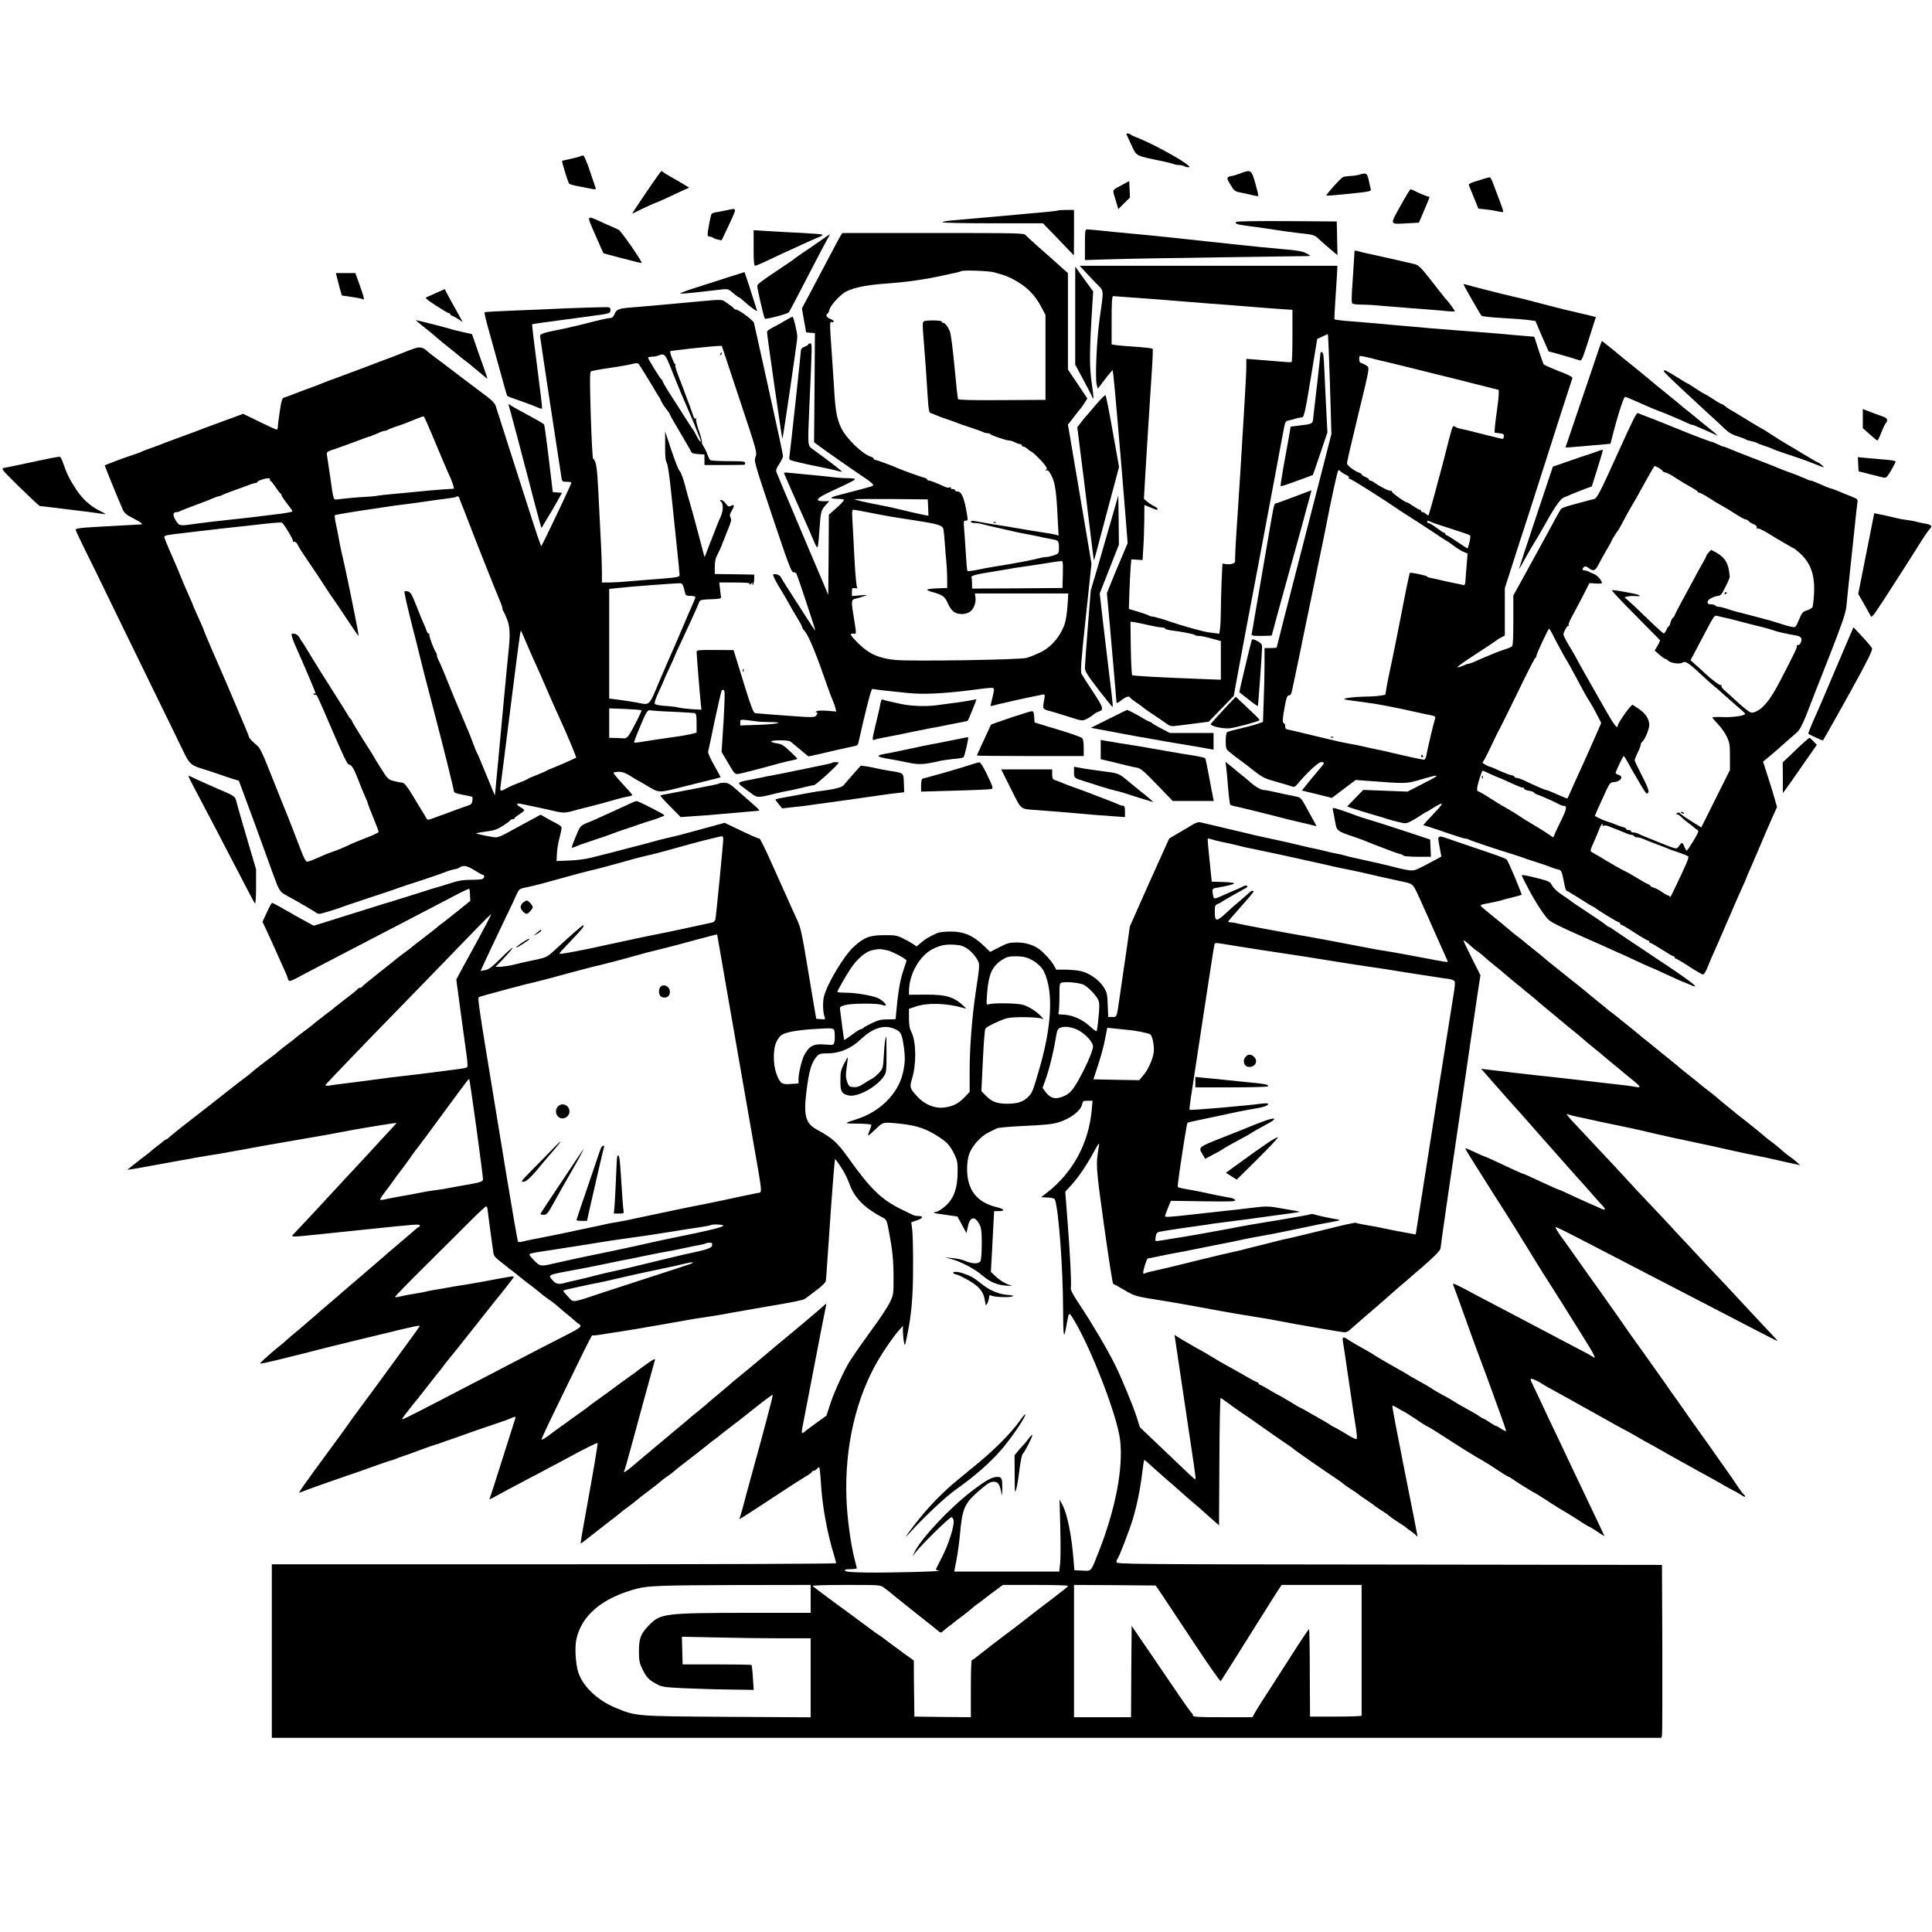 <?xml version="1.0" standalone="no"?>
<!DOCTYPE svg PUBLIC "-//W3C//DTD SVG 20010904//EN"
 "http://www.w3.org/TR/2001/REC-SVG-20010904/DTD/svg10.dtd">
<svg version="1.0" xmlns="http://www.w3.org/2000/svg"
 width="1592pt" height="1592pt" viewBox="0 0 1592 1592"
 preserveAspectRatio="xMidYMid meet">
<g transform="translate(0,1592) scale(0.1,-0.1)"
fill="#000000" stroke="none">
<path d="M9282 14813 c2 -5 21 -45 42 -90 44 -93 24 -83 266 -134 30 -6 65
-15 78 -20 13 -5 34 -9 48 -9 14 0 34 -5 45 -11 11 -5 28 -9 37 -7 38 7 -280
188 -438 248 -19 7 -39 17 -44 22 -12 10 -39 11 -34 1z"/>
<path d="M4775 14630 c-11 -4 -47 -14 -80 -21 -33 -7 -61 -13 -63 -15 -5 -3
49 -178 58 -188 5 -5 42 -15 82 -22 40 -8 88 -17 107 -21 27 -5 33 -3 29 8 -3
8 -24 71 -48 142 -23 70 -48 127 -54 126 -6 0 -20 -4 -31 -9z"/>
<path d="M5334 14348 c-126 -186 -130 -193 -118 -186 35 19 183 88 189 88 4 0
48 20 99 43 50 24 110 52 133 62 l42 19 -32 19 c-33 21 -71 42 -134 78 -21 11
-42 25 -47 30 -6 5 -13 9 -16 9 -4 0 -56 -73 -116 -162z"/>
<path d="M10215 14489 c-27 -10 -57 -19 -65 -19 -8 0 -21 -4 -29 -9 -12 -8 -9
-19 19 -64 32 -53 35 -55 94 -66 34 -7 77 -16 95 -21 19 -5 37 -7 39 -5 3 2
-8 49 -24 105 -33 114 -35 115 -129 79z"/>
<path d="M11200 14480 c-14 -4 -45 -9 -70 -10 -25 -1 -53 -5 -63 -9 -17 -6
-137 -139 -137 -151 0 -5 63 0 268 22 86 9 102 14 98 27 -3 9 -10 42 -17 74
-13 61 -21 66 -79 47z"/>
<path d="M12225 14446 c-22 -7 -59 -19 -83 -26 -24 -8 -41 -18 -39 -24 3 -6
21 -52 42 -103 l37 -92 56 -6 c31 -3 77 -10 101 -16 24 -5 45 -8 48 -6 2 3
-10 42 -28 88 -17 46 -41 110 -53 141 -11 32 -25 58 -31 57 -5 0 -28 -6 -50
-13z"/>
<path d="M9255 14401 c-98 -53 -90 -37 -63 -126 l23 -78 48 48 48 47 -3 68 -3
68 -50 -27z"/>
<path d="M11539 14222 c-88 -159 -92 -150 57 -142 l96 5 44 103 c49 116 48
112 34 112 -10 0 -87 32 -122 51 -10 5 -21 9 -25 9 -5 -1 -42 -62 -84 -138z"/>
<path d="M5995 14189 c-22 -5 -59 -12 -83 -16 -23 -3 -45 -10 -49 -16 -7 -12
-32 -140 -32 -169 -1 -11 6 -18 17 -18 10 0 22 -4 28 -9 5 -5 23 -12 40 -15
l30 -7 62 131 c66 141 66 137 -13 119z"/>
<path d="M8719 14186 c-4 -4 -73 -11 -354 -36 -134 -12 -443 -40 -528 -47 -37
-3 -70 -10 -73 -14 -3 -5 181 -9 413 -9 l417 0 128 -132 127 -133 1 188 0 187
-63 0 c-35 0 -66 -2 -68 -4z"/>
<path d="M4905 13985 c35 -81 66 -149 67 -151 2 -2 58 -17 123 -34 167 -44
189 -49 192 -46 8 8 -170 264 -190 273 -12 6 -38 18 -57 26 -19 8 -61 26 -92
41 -118 53 -116 57 -43 -109z"/>
<path d="M10185 14091 c-9 -15 8 -21 92 -32 43 -6 105 -14 138 -19 161 -25
207 -31 290 -41 125 -14 126 -14 165 -51 19 -18 61 -55 93 -82 l58 -49 -3 139
-3 139 -412 3 c-250 1 -414 -1 -418 -7z"/>
<path d="M8940 13903 l0 -126 233 7 c127 4 536 11 907 16 371 5 686 10 700 10
22 1 21 3 -15 22 -31 17 -73 25 -185 34 -142 13 -249 23 -440 44 -52 6 -137
15 -187 20 -51 6 -135 14 -185 20 -51 5 -136 14 -188 20 -52 5 -167 17 -255
25 -88 8 -203 19 -255 25 -52 5 -103 10 -112 10 -16 0 -18 -13 -18 -127z"/>
<path d="M6210 13876 c0 -105 3 -146 12 -146 6 0 44 16 85 35 79 38 215 101
248 115 11 5 56 26 100 46 44 20 91 40 104 45 13 5 21 12 18 15 -3 4 -82 10
-174 15 -92 4 -219 11 -280 15 l-113 7 0 -147z"/>
<path d="M6927 13978 c-13 -21 -34 -61 -154 -288 -22 -41 -68 -128 -102 -193
l-63 -118 17 -99 18 -99 36 -3 36 -3 -3 -449 -4 -450 24 -18 c30 -24 282 -201
365 -256 88 -58 111 -80 91 -87 -17 -7 -173 -49 -270 -73 -38 -9 -68 -20 -68
-24 0 -5 22 -8 49 -8 28 0 52 -4 55 -8 3 -5 -24 -35 -59 -66 l-65 -57 -2 -331
-3 -330 -39 93 c-22 52 -48 114 -59 139 -11 25 -32 74 -47 110 -15 36 -84 198
-152 360 -69 162 -128 303 -131 313 -5 13 4 35 25 65 17 26 31 55 30 64 0 9
-15 81 -32 160 -66 303 -201 914 -207 937 -5 22 -127 111 -151 111 -6 0 -12 4
-14 8 -1 5 -25 23 -52 41 -54 38 -24 36 -296 12 -58 -6 -159 -15 -225 -21 -66
-6 -169 -15 -230 -20 -149 -11 -163 -16 -180 -56 -9 -23 -21 -34 -34 -34 -18
0 -103 -19 -221 -50 -53 -14 -200 -47 -240 -54 -79 -15 -120 -29 -120 -43 0
-11 136 -912 176 -1165 6 -37 7 -38 46 -38 28 0 39 -4 35 -12 -23 -60 -242
-518 -247 -518 -3 0 -43 116 -88 258 -45 141 -125 390 -177 552 -52 162 -100
313 -107 335 -10 36 -26 52 -145 140 -74 55 -140 105 -146 110 -7 6 -39 30
-72 55 -33 25 -64 48 -70 53 -5 4 -32 24 -60 45 -27 20 -58 44 -68 53 -44 40
-64 44 -120 25 -29 -10 -65 -24 -82 -31 -16 -7 -66 -26 -110 -43 -44 -16 -145
-54 -225 -85 -80 -30 -179 -67 -220 -82 -41 -15 -86 -31 -100 -37 -37 -16 -55
-23 -165 -63 -55 -21 -109 -41 -120 -46 -11 -4 -30 -10 -41 -14 -19 -5 -24
-19 -38 -110 -9 -57 -16 -115 -16 -129 0 -14 -5 -26 -10 -26 -6 0 -70 29 -143
65 l-133 65 -139 -51 c-77 -28 -149 -55 -160 -59 -38 -15 -180 -68 -255 -95
-72 -26 -92 -34 -142 -54 -13 -5 -39 -14 -58 -21 -37 -13 -65 -23 -102 -40
-13 -5 -52 -19 -87 -30 -51 -17 -189 -69 -198 -75 -2 -1 104 -261 149 -365 12
-27 30 -42 82 -69 57 -29 86 -49 74 -52 -2 0 -75 -4 -163 -9 -389 -21 -386
-21 -379 -43 3 -10 42 -92 86 -181 44 -88 104 -210 133 -271 29 -60 102 -211
163 -335 280 -574 385 -788 466 -955 99 -204 77 -183 256 -240 63 -21 124 -41
135 -46 11 -4 39 -13 62 -20 l41 -12 47 -126 c42 -112 97 -261 236 -646 48
-132 55 -144 105 -171 92 -50 240 -136 249 -145 5 -5 18 -9 28 -9 17 0 162 45
222 69 11 4 101 34 200 67 99 32 187 62 195 65 8 4 58 21 110 38 111 35 296
98 325 111 11 5 36 12 55 16 19 3 40 10 45 14 32 23 61 18 123 -20 35 -22 67
-40 73 -40 15 0 10 -27 -7 -34 -9 -3 -52 -6 -97 -6 -53 0 -100 -7 -136 -19
-31 -10 -83 -26 -116 -36 -33 -9 -71 -20 -85 -25 -54 -18 -348 -110 -395 -123
-27 -8 -122 -38 -210 -66 -88 -27 -203 -63 -255 -80 l-95 -29 -70 38 c-38 21
-114 63 -167 94 -53 31 -101 56 -105 56 -5 0 -25 -35 -44 -78 l-36 -78 26 -55
c14 -30 48 -103 75 -164 27 -60 62 -138 77 -172 16 -34 29 -66 29 -70 0 -4 4
-14 8 -21 7 -10 22 -5 68 19 32 18 104 55 159 84 55 29 159 83 230 120 142 74
269 140 500 260 155 81 313 163 449 234 44 23 81 39 83 37 3 -2 5 -26 6 -52
l2 -48 -107 -86 c-58 -47 -119 -94 -134 -105 -15 -11 -32 -25 -38 -31 -6 -5
-51 -41 -101 -79 -49 -37 -92 -71 -95 -74 -3 -4 -30 -24 -60 -46 -30 -22 -57
-42 -60 -45 -3 -3 -70 -58 -150 -120 -80 -63 -146 -118 -148 -122 -2 -5 -10
-8 -17 -8 -7 0 -15 -4 -17 -9 -1 -4 -43 -39 -93 -76 -49 -38 -95 -74 -101 -79
-6 -6 -23 -20 -38 -31 -16 -11 -33 -24 -40 -30 -6 -5 -27 -22 -48 -37 -20 -15
-42 -33 -50 -41 -7 -7 -38 -30 -68 -52 -30 -22 -61 -46 -69 -53 -8 -8 -39 -32
-70 -55 -31 -23 -65 -50 -76 -60 -11 -10 -39 -33 -63 -50 -61 -45 -156 -120
-162 -127 -3 -4 -23 -20 -45 -36 -22 -16 -58 -43 -80 -61 -60 -48 -393 -308
-449 -351 -26 -20 -64 -52 -85 -69 -20 -18 -39 -33 -43 -33 -4 0 -13 -6 -20
-12 -7 -7 -29 -25 -50 -40 -20 -15 -42 -33 -50 -40 -7 -7 -31 -26 -53 -43 -22
-16 -47 -35 -55 -42 -8 -7 -32 -26 -53 -42 l-38 -30 38 5 c21 3 58 9 83 14 25
5 74 14 110 20 36 6 85 15 110 20 25 5 74 14 110 20 36 6 88 15 115 21 28 5
82 14 120 20 39 6 90 14 115 19 25 5 72 13 105 19 33 5 85 15 115 21 30 5 80
14 110 20 30 5 82 14 115 20 33 6 101 18 150 26 142 25 186 32 248 43 31 6 82
15 112 21 30 6 81 15 113 21 146 26 345 58 349 55 1 -1 -32 -37 -73 -81 -42
-44 -89 -96 -106 -115 -17 -19 -84 -91 -148 -160 -65 -69 -142 -152 -171 -184
-79 -86 -316 -341 -347 -372 -29 -30 -32 -30 218 -4 252 26 295 31 385 40 413
43 435 45 435 31 0 -6 -3 -11 -7 -11 -5 0 -24 -15 -44 -33 -20 -17 -47 -41
-60 -52 -74 -62 -235 -200 -239 -205 -3 -3 -66 -57 -140 -120 -74 -63 -137
-117 -140 -120 -3 -3 -52 -46 -110 -95 -58 -49 -110 -94 -116 -100 -10 -9 -64
-55 -136 -117 -15 -13 -36 -30 -47 -39 -11 -8 -37 -31 -58 -50 -21 -19 -50
-44 -65 -55 -44 -34 -159 -137 -156 -140 2 -1 22 2 46 7 48 10 99 23 302 73
58 15 121 31 140 36 19 5 163 41 320 79 157 38 317 76 355 86 102 24 150 34
153 30 2 -2 -36 -57 -85 -123 -48 -66 -137 -188 -198 -271 -60 -83 -151 -206
-201 -273 -50 -68 -106 -145 -125 -173 -19 -27 -80 -111 -135 -185 -55 -74
-114 -155 -132 -180 -17 -25 -52 -73 -77 -107 -24 -35 -43 -63 -40 -63 2 0 16
5 32 11 45 18 239 87 348 124 55 18 152 52 215 75 63 23 131 46 150 52 19 5
44 13 55 18 11 5 40 16 65 24 25 8 83 29 130 47 47 17 103 37 125 44 22 6 47
14 55 18 8 3 35 13 60 21 25 8 83 29 130 46 47 17 139 49 205 71 66 22 129 44
140 48 79 33 77 33 70 9 -4 -13 -41 -129 -82 -258 -41 -129 -86 -271 -100
-315 -14 -44 -28 -83 -30 -88 -2 -4 13 2 34 14 21 12 76 42 123 67 47 24 123
65 170 90 47 24 117 61 155 82 39 20 111 58 160 85 158 85 245 129 249 124 4
-4 -32 -220 -103 -609 -21 -118 -38 -216 -37 -217 1 -2 11 4 22 12 16 13 177
138 209 163 6 4 30 23 55 42 25 19 47 38 50 41 3 3 30 24 61 46 31 23 62 47
70 55 8 7 50 40 94 73 44 33 89 68 100 79 11 10 36 29 55 41 19 13 47 34 61
47 15 13 41 34 60 48 62 47 224 174 229 180 3 3 21 17 40 30 19 13 37 27 40
31 3 3 46 37 96 75 50 38 106 81 125 97 126 101 213 167 216 163 3 -2 -17 -82
-43 -178 -25 -95 -50 -186 -54 -203 -5 -16 -36 -131 -70 -255 -34 -124 -71
-259 -81 -300 -11 -41 -23 -78 -26 -84 -8 -13 10 -1 422 269 61 39 125 80 143
90 17 11 32 23 32 27 0 4 6 8 14 8 7 0 19 7 26 15 7 8 16 15 20 15 4 0 10 -55
14 -122 11 -191 50 -412 107 -597 10 -35 19 -67 19 -72 0 -5 -964 -9 -2325 -9
l-2325 0 0 -715 0 -715 5725 0 5725 0 5 23 c3 12 4 333 3 712 l-3 690 -2247 3
c-2156 2 -2248 3 -2248 20 0 10 4 22 9 28 13 14 96 230 125 324 35 117 63 255
78 383 7 59 14 107 18 107 3 0 25 -19 50 -43 25 -23 77 -69 115 -102 39 -33
75 -64 81 -70 34 -31 151 -134 177 -155 17 -14 49 -41 71 -62 23 -20 59 -52
81 -72 l40 -35 3 525 c1 288 6 524 10 524 4 0 30 -18 58 -39 28 -21 76 -55
105 -75 30 -19 115 -79 189 -131 74 -53 160 -112 190 -132 30 -20 57 -39 60
-43 5 -7 248 -176 343 -239 28 -18 56 -39 63 -45 7 -7 36 -28 66 -47 29 -18
55 -36 58 -39 3 -4 34 -26 70 -50 36 -24 67 -46 70 -50 3 -3 29 -21 58 -39 30
-19 59 -40 66 -47 7 -7 39 -29 72 -50 32 -20 61 -40 64 -44 3 -3 21 -17 40
-30 19 -13 38 -29 42 -35 4 -5 8 -6 8 -1 0 5 -48 247 -106 538 -58 291 -104
532 -101 534 3 3 23 -6 46 -20 22 -14 43 -26 46 -26 3 0 46 -27 96 -60 49 -34
97 -64 107 -67 9 -4 60 -35 112 -69 132 -86 287 -183 338 -210 23 -13 76 -46
117 -74 41 -28 83 -54 93 -57 9 -4 22 -11 27 -15 21 -17 170 -110 184 -116 9
-3 54 -31 101 -62 47 -31 105 -68 130 -82 25 -14 84 -50 132 -81 47 -32 89
-57 93 -57 3 0 33 -18 66 -40 32 -23 59 -39 59 -36 0 2 -56 121 -124 263 -113
237 -146 306 -241 508 -18 39 -60 126 -93 195 -32 69 -76 161 -96 205 -21 44
-42 88 -47 98 -6 11 -8 22 -4 25 6 6 59 -18 105 -49 14 -9 61 -35 105 -59 44
-24 109 -60 145 -80 36 -21 92 -52 125 -70 63 -35 99 -55 163 -91 20 -12 64
-36 97 -54 33 -17 77 -41 98 -53 73 -43 113 -65 167 -94 30 -17 84 -47 120
-68 36 -20 90 -51 120 -67 30 -17 71 -39 90 -50 19 -11 64 -36 100 -55 63 -34
101 -56 178 -100 20 -12 51 -28 67 -36 17 -8 42 -24 58 -34 15 -11 27 -15 27
-9 0 5 -5 13 -11 17 -6 3 -31 36 -55 73 -24 36 -61 91 -83 121 -22 30 -69 98
-106 150 -36 52 -86 122 -110 155 -24 33 -64 89 -89 125 -24 36 -72 103 -105
150 -34 47 -77 108 -95 135 -19 28 -69 97 -110 155 -41 58 -85 120 -98 138
-13 18 -37 52 -54 75 -17 23 -57 80 -89 127 -32 47 -78 112 -102 145 -23 33
-63 89 -88 125 -26 36 -63 88 -83 116 -20 29 -71 99 -112 158 -41 58 -98 139
-127 178 -29 40 -49 74 -44 76 7 2 64 -26 376 -188 293 -152 395 -205 540
-280 83 -43 209 -108 280 -145 438 -228 626 -325 632 -325 3 0 -20 26 -50 57
-100 106 -141 150 -242 259 -55 60 -137 147 -181 194 -45 47 -96 101 -114 120
-18 19 -82 89 -143 154 -62 65 -120 128 -129 138 -14 17 -194 208 -293 312
-16 18 -75 81 -130 141 -55 60 -118 127 -140 150 -32 34 -237 253 -280 299 -5
6 -17 20 -25 30 -14 18 -13 19 5 12 11 -4 43 -12 70 -18 48 -10 97 -20 180
-39 22 -5 74 -16 115 -24 104 -21 230 -48 340 -75 62 -15 222 -50 320 -70 93
-19 198 -42 370 -81 47 -10 110 -24 140 -29 30 -6 74 -15 98 -20 23 -6 61 -14
85 -19 23 -5 62 -14 87 -20 25 -5 59 -13 75 -16 l30 -7 -30 27 c-16 15 -41 34
-55 43 -14 9 -36 27 -50 39 -56 49 -70 60 -95 79 -15 10 -32 24 -39 29 -12 11
-115 96 -131 108 -5 4 -20 15 -31 25 -12 9 -36 28 -54 42 -18 14 -38 30 -44
35 -6 6 -34 28 -61 50 -28 22 -61 50 -75 62 -43 37 -67 57 -95 77 -14 11 -35
27 -45 35 -24 21 -41 35 -130 105 -41 33 -77 62 -80 66 -3 3 -39 32 -80 65
-41 32 -77 61 -80 65 -3 3 -39 32 -80 65 -41 32 -77 61 -80 65 -3 3 -39 32
-80 65 -41 32 -77 61 -80 65 -3 3 -23 18 -45 35 -22 16 -42 32 -45 35 -3 3
-39 33 -80 65 -41 33 -77 63 -80 66 -3 3 -41 35 -86 70 -201 160 -279 223
-284 229 -3 3 -39 33 -80 65 -41 33 -80 64 -86 70 -6 5 -23 19 -38 30 -29 21
-54 42 -96 78 -14 13 -69 57 -122 100 -54 43 -98 81 -98 86 0 4 28 13 63 18
34 6 78 16 97 21 19 6 67 19 105 28 39 10 72 19 73 20 6 4 -109 278 -122 291
-6 7 -72 32 -146 57 -74 25 -199 67 -277 94 -161 56 -150 61 -129 -55 l13 -71
-36 -20 c-20 -11 -71 -38 -113 -60 -73 -37 -79 -39 -130 -31 -29 5 -69 13 -88
19 -55 15 -237 57 -350 81 -30 6 -66 15 -80 20 -14 4 -43 11 -65 15 -22 3 -65
13 -95 21 -30 8 -75 18 -100 23 -25 5 -63 13 -85 19 -71 18 -165 39 -310 70
-55 12 -116 25 -135 31 -19 5 -57 14 -85 20 -27 6 -66 15 -85 20 -42 11 -207
49 -234 55 -11 2 -36 -6 -55 -18 -38 -23 -52 -32 -142 -84 l-55 -33 -73 -162
c-41 -90 -84 -185 -96 -213 -12 -27 -52 -117 -89 -200 l-66 -150 -29 -205
c-17 -113 -39 -270 -51 -350 -29 -202 -25 -190 -64 -190 l-34 0 -4 98 c-3 89
-6 103 -33 147 -37 60 -117 116 -188 133 -29 6 -87 12 -128 12 l-75 0 -22 39
c-19 34 -75 96 -114 126 -45 36 -116 59 -185 59 -64 0 -80 -4 -148 -39 l-76
-39 -47 46 c-95 91 -170 123 -285 122 -42 0 -90 -6 -105 -13 -78 -37 -95 -47
-130 -77 l-39 -33 -29 20 c-16 11 -54 32 -84 47 -49 24 -66 27 -155 26 -117 0
-163 -17 -247 -93 -83 -74 -221 -305 -249 -414 -11 -47 -8 -133 7 -170 6 -16
2 -18 -32 -15 l-38 3 -18 105 c-10 58 -38 224 -62 370 -35 213 -49 278 -73
330 -17 36 -47 103 -68 150 -20 47 -50 112 -65 145 -14 33 -60 133 -100 223
-40 89 -77 162 -82 162 -11 0 -68 25 -195 86 l-92 44 -58 -16 c-32 -9 -71 -20
-88 -24 -16 -5 -66 -18 -110 -30 -44 -12 -96 -26 -115 -31 -19 -5 -64 -16
-100 -24 -36 -8 -99 -24 -140 -36 -41 -12 -91 -25 -110 -29 -19 -5 -71 -18
-115 -30 -44 -12 -105 -28 -135 -35 -30 -7 -89 -22 -131 -33 -42 -11 -122 -21
-179 -23 l-104 -4 3 60 c1 33 11 93 22 133 11 41 18 79 16 87 -3 7 -25 22 -49
34 -24 12 -61 32 -83 45 l-40 23 -40 -22 c-22 -12 -74 -40 -115 -62 -41 -22
-100 -54 -132 -72 -31 -17 -67 -31 -80 -31 -25 0 -158 26 -164 33 -2 2 34 8
80 15 71 9 94 17 143 49 32 21 60 41 61 46 2 4 10 7 18 7 8 0 14 3 14 8 0 4
18 18 40 32 22 14 40 28 40 33 0 4 -13 16 -30 25 -37 21 -39 36 -2 29 95 -20
183 -38 222 -47 142 -34 135 -34 255 0 22 6 65 17 95 24 50 12 156 41 250 68
19 5 50 12 68 15 17 3 32 8 32 12 0 4 -36 45 -79 91 -44 47 -77 88 -75 92 3 5
23 8 45 8 29 0 56 -10 95 -35 30 -19 56 -35 58 -35 1 0 40 -22 85 -49 94 -56
87 -56 301 -1 19 5 94 23 165 41 72 17 131 33 133 34 1 1 -22 45 -52 97 -32
55 -53 103 -51 114 3 10 28 127 55 259 28 132 54 243 58 247 4 4 12 4 18 0 8
-5 6 -78 -4 -258 l-16 -250 55 -93 c51 -88 55 -92 84 -88 28 4 160 38 345 89
41 11 90 22 108 25 17 3 32 8 32 11 0 3 -28 31 -62 63 -52 49 -69 59 -110 64
-26 4 -45 11 -42 16 7 12 142 12 157 -1 7 -5 43 -35 80 -66 l68 -57 57 12 c31
7 73 16 92 21 43 11 108 25 180 41 30 6 60 13 67 15 7 2 15 13 17 26 61 274
105 443 114 441 24 -5 182 -23 299 -34 123 -12 285 -4 488 21 218 28 215 28
215 6 0 -12 -7 -46 -15 -76 -8 -30 -13 -55 -11 -57 1 -2 16 1 32 6 16 5 54 14
84 20 30 7 71 16 90 21 29 7 99 22 218 46 25 5 25 1 12 -66 -9 -51 -6 -55 55
-70 22 -6 90 -26 151 -46 109 -35 113 -36 147 -19 19 9 43 24 54 34 11 10 29
22 40 25 52 17 49 29 -39 163 -47 71 -90 138 -96 150 -10 17 -3 113 35 465
l47 443 -37 220 c-21 121 -64 379 -97 573 l-60 353 48 62 c26 34 52 67 59 74
6 7 20 28 32 46 l21 34 -80 119 -80 119 0 397 0 398 -37 32 c-20 18 -60 53
-87 78 -68 60 -64 57 -141 125 -38 33 -75 68 -84 78 -14 16 -64 17 -763 17
l-748 0 -13 -22z m1265 -302 c90 -25 111 -33 160 -59 108 -58 176 -125 232
-233 l31 -59 0 -350 0 -350 -357 -2 c-234 -2 -359 1 -363 8 -4 5 -17 126 -30
269 -15 159 -30 271 -39 292 -19 42 -40 68 -55 68 -6 0 -11 5 -11 10 0 12
-129 13 -148 2 -10 -7 -11 -34 -2 -138 6 -71 15 -196 21 -279 24 -369 18 -330
53 -344 17 -7 40 -17 51 -21 11 -5 43 -16 70 -25 28 -9 64 -22 80 -29 17 -7
68 -25 115 -40 47 -15 93 -32 102 -37 10 -5 26 -9 37 -9 11 0 21 -3 23 -8 4
-9 130 -52 154 -52 11 0 32 -7 48 -15 15 -8 35 -15 42 -15 8 0 14 -4 14 -10 0
-5 6 -10 13 -10 7 0 23 -9 35 -20 12 -11 24 -20 27 -20 10 0 76 -64 108 -103
25 -32 28 -41 16 -49 -11 -8 -10 -9 3 -4 14 4 24 -7 43 -45 29 -57 40 -131 50
-343 l8 -149 -29 8 c-16 4 -54 11 -84 15 -60 9 -163 26 -250 41 -30 6 -82 14
-115 19 -55 8 -126 20 -212 36 -21 4 -33 2 -33 -5 0 -6 14 -11 32 -11 17 0 45
-4 62 -9 17 -5 76 -19 131 -31 55 -12 116 -26 135 -31 19 -4 73 -16 120 -24
47 -9 101 -20 120 -25 19 -4 54 -11 77 -15 45 -7 50 -15 49 -78 -1 -36 -4 -40
-41 -53 -22 -7 -51 -14 -64 -14 -14 0 -38 -4 -55 -9 -40 -12 -221 -47 -371
-70 -38 -6 -103 -18 -144 -27 -40 -8 -76 -12 -79 -9 -3 3 -9 65 -13 138 -4 72
-11 165 -14 205 -6 67 -5 72 13 72 18 0 18 4 10 53 -22 135 -44 187 -79 187
-11 0 -19 5 -19 10 0 6 -9 10 -21 10 -11 0 -17 4 -14 10 3 6 -1 7 -10 4 -9 -4
-26 -2 -38 4 -69 32 -119 52 -132 52 -8 0 -15 4 -15 9 0 5 -10 11 -22 14 -26
6 -182 62 -213 76 -47 22 -181 71 -192 71 -7 0 -13 4 -13 9 0 5 -10 13 -22 17
-72 22 -201 147 -246 237 -34 69 -48 140 -57 297 -3 58 -13 195 -20 305 -19
262 -19 279 0 271 8 -3 15 -1 15 5 0 6 -13 16 -30 22 -29 11 -39 30 -21 42 5
3 12 18 16 34 6 27 63 95 110 131 58 44 173 71 365 84 155 11 321 34 460 66
19 4 59 13 89 19 30 6 57 13 59 16 12 11 224 4 274 -9z m-2098 -1046 c143
-430 146 -440 132 -474 -14 -34 -11 -44 139 -493 128 -382 156 -458 172 -458
10 0 21 -5 25 -11 10 -16 159 -466 156 -470 -2 -1 -35 47 -73 108 -39 60 -101
157 -138 215 -38 58 -71 112 -74 119 -6 16 -47 29 -62 20 -5 -3 15 -45 44 -94
30 -48 66 -109 81 -137 14 -27 46 -82 70 -121 24 -39 44 -76 44 -82 0 -6 7
-17 15 -25 30 -30 87 -161 151 -344 36 -104 73 -206 83 -228 10 -22 21 -53 25
-69 l7 -29 -73 6 c-40 3 -80 2 -88 -3 -11 -7 -11 -10 -2 -10 10 0 10 -5 1 -21
-12 -23 -22 -23 -274 -4 -33 3 -94 7 -135 10 -41 3 -84 7 -94 8 -20 2 -34 40
-149 416 l-32 104 -152 1 c-131 1 -153 -1 -153 -14 0 -20 28 -372 35 -432 l5
-46 -78 4 c-42 3 -93 9 -112 14 -19 5 -68 11 -108 13 -40 3 -78 9 -84 15 -8 8
0 36 30 101 23 49 42 92 42 94 0 3 20 48 45 100 25 53 45 98 45 101 0 3 25 58
56 123 57 120 136 294 147 325 5 14 22 18 94 20 72 2 87 6 85 18 -2 8 -6 39
-9 68 l-6 52 127 0 c94 0 126 -3 126 -12 0 -9 4 -8 10 2 9 13 10 13 10 0 1
-31 15 9 15 42 l0 33 -162 3 -163 2 0 60 c0 43 6 71 24 104 13 24 31 64 39 88
9 24 30 77 47 118 25 61 29 78 20 95 -9 17 -7 28 11 59 24 41 21 53 -9 37 -16
-8 -23 -5 -41 19 -12 17 -29 30 -39 30 -11 0 -13 -3 -6 -8 25 -16 27 -73 4
-126 -13 -28 -26 -60 -30 -71 -4 -11 -29 -75 -56 -143 l-48 -123 -12 43 c-6
24 -26 97 -43 163 -49 182 -53 197 -66 240 -7 22 -25 87 -40 145 -15 58 -35
111 -44 118 -9 7 -39 84 -68 170 l-52 157 0 -118 c-1 -85 3 -124 13 -140 9
-14 24 -116 40 -277 15 -140 35 -339 46 -442 11 -103 20 -196 20 -206 0 -16
-15 -20 -152 -31 -84 -6 -203 -16 -264 -21 -60 -6 -136 -10 -167 -10 l-57 0 0
87 c0 48 -4 171 -10 273 -5 102 -14 281 -20 399 -10 197 -18 243 -43 262 -4 3
-13 165 -19 358 -8 268 -8 355 1 360 6 4 48 13 94 20 157 23 212 33 251 43 23
6 42 6 48 0 7 -7 105 -166 149 -242 8 -14 16 -27 19 -30 3 -3 11 -18 18 -34 7
-17 26 -46 43 -67 16 -20 29 -40 29 -44 0 -4 38 -72 85 -150 47 -79 88 -150
91 -159 4 -10 22 -16 57 -18 l52 -3 0 -44 0 -43 160 0 c88 1 163 1 168 2 4 0
7 7 7 15 0 13 -22 15 -137 15 -76 0 -143 4 -149 8 -6 4 -17 25 -25 47 -7 22
-22 52 -32 67 -10 16 -16 31 -13 36 2 4 -8 45 -24 90 -16 45 -27 90 -24 99 4
12 3 14 -3 6 -6 -9 -13 -2 -22 25 -7 20 -18 53 -25 72 -8 19 -23 60 -34 90
-11 30 -36 97 -56 148 -21 51 -34 97 -31 102 3 6 2 10 -2 10 -9 0 -47 99 -40
106 5 5 324 40 393 43 l32 1 146 -440z m-596 328 c11 -24 32 -74 47 -113 38
-97 103 -252 125 -300 10 -22 33 -76 51 -120 17 -44 38 -95 45 -112 22 -51 0
-39 -26 15 -13 26 -28 52 -33 57 -7 9 -46 68 -132 205 -12 19 -43 67 -69 107
-25 40 -46 77 -46 82 0 5 -4 11 -8 13 -9 3 -112 170 -112 181 0 4 15 7 33 8
17 0 41 4 52 9 39 17 53 11 73 -32z m-1940 -615 c64 -155 133 -317 157 -368 7
-16 16 -42 20 -56 l6 -26 -93 -6 c-51 -4 -138 -11 -193 -17 -55 -6 -149 -14
-210 -20 -60 -5 -119 -12 -130 -14 -11 -3 -56 -8 -100 -10 -76 -4 -161 -12
-232 -21 -37 -4 -34 -13 -62 185 -12 80 -23 159 -26 175 -5 28 -2 32 32 44 33
11 84 29 158 56 109 41 153 57 170 61 11 4 38 15 61 25 22 11 47 19 55 19 8 0
19 4 24 8 6 4 35 16 65 26 30 10 66 22 80 28 14 6 34 14 45 18 11 4 31 12 45
18 27 11 51 20 61 21 3 1 33 -65 67 -146z m-1333 -373 c-3 -5 -3 -10 2 -10 4
0 24 -24 43 -53 19 -28 38 -53 43 -55 4 -2 7 -8 7 -14 0 -5 20 -35 45 -67 25
-31 45 -60 45 -63 0 -7 -55 -17 -160 -29 -47 -6 -116 -14 -155 -19 -38 -5
-135 -15 -215 -24 -80 -8 -194 -22 -254 -30 -150 -22 -147 -22 -178 26 -27 43
-24 68 8 68 8 0 22 4 32 10 9 5 62 26 117 46 55 20 119 44 142 55 24 10 47 19
53 19 6 0 18 4 28 9 9 6 51 22 92 37 41 14 97 35 124 45 27 11 55 19 62 19 8
0 14 4 14 8 0 9 55 29 88 31 13 0 21 -3 17 -9z m1561 -157 c3 -10 14 -38 24
-63 10 -25 30 -74 43 -110 48 -127 238 -606 262 -661 14 -31 25 -63 25 -71 0
-8 3 -18 6 -21 4 -4 17 -33 30 -64 27 -65 30 -130 13 -283 -10 -94 -13 -134
-44 -460 -28 -303 -36 -394 -45 -485 -5 -49 -12 -121 -15 -160 l-7 -69 -15 34
c-8 19 -40 96 -70 170 -30 74 -58 140 -62 145 -4 6 -18 39 -31 75 -13 36 -31
83 -41 105 -9 22 -29 67 -42 100 -14 33 -48 114 -76 180 -27 66 -63 154 -79
195 -17 41 -37 89 -46 105 -9 17 -16 37 -16 45 0 9 -4 20 -8 25 -14 16 -57
129 -54 143 2 6 -2 12 -7 12 -5 0 -13 10 -16 23 -4 12 -17 45 -30 72 -12 28
-39 94 -60 148 -31 78 -43 99 -62 103 -13 4 -27 4 -30 0 -4 -3 22 -118 56
-254 35 -136 67 -263 71 -282 7 -32 51 -203 130 -505 64 -243 150 -590 150
-605 0 -11 20 -19 73 -29 39 -7 75 -15 78 -17 3 -2 4 -17 1 -33 -3 -24 -11
-32 -41 -41 -31 -10 -97 -34 -166 -60 -11 -5 -36 -13 -55 -20 -19 -7 -44 -16
-55 -20 -42 -17 -54 -18 -59 -7 -3 7 -16 28 -28 48 -13 20 -52 85 -87 143 -48
79 -70 106 -85 106 -12 1 -43 7 -70 14 -46 12 -52 17 -102 97 -30 46 -57 90
-60 98 -4 8 -47 76 -96 153 -48 76 -88 142 -88 147 0 5 -3 11 -7 13 -5 2 -15
15 -23 30 -8 15 -60 97 -115 184 -55 87 -109 172 -120 190 -32 51 -115 187
-128 209 -7 11 -14 22 -17 25 -3 3 -13 19 -22 35 -10 19 -26 31 -43 33 -24 3
-25 1 -19 -25 4 -15 18 -53 32 -83 66 -147 162 -374 162 -382 0 -5 -5 -6 -12
-2 -7 4 -8 3 -4 -5 4 -6 11 -9 15 -7 10 7 14 -2 116 -239 116 -270 147 -335
160 -335 21 0 41 -33 75 -120 17 -47 43 -109 56 -138 13 -29 24 -56 24 -60 0
-4 20 -57 45 -117 25 -61 45 -114 45 -120 0 -5 -46 -28 -103 -49 -56 -22 -113
-45 -127 -52 -46 -23 -115 -52 -161 -67 -25 -8 -75 -29 -112 -46 -37 -17 -75
-31 -85 -31 -13 0 -27 26 -54 98 -21 53 -43 111 -49 127 -7 17 -20 50 -29 75
-9 25 -42 106 -72 180 -30 74 -83 207 -118 295 -43 110 -71 166 -88 179 -39
31 -72 66 -72 77 0 6 -30 79 -66 162 -36 84 -76 179 -90 212 -14 33 -29 69
-34 80 -44 98 -180 415 -180 419 0 6 -12 34 -66 153 -13 28 -24 54 -24 57 0 2
-13 33 -29 68 -16 35 -46 104 -66 153 -20 50 -42 104 -50 120 -37 82 -83 192
-89 211 -6 19 -1 22 76 32 46 6 128 16 183 22 55 6 118 13 140 16 22 3 81 10
130 15 50 5 128 14 175 19 158 19 255 28 263 23 17 -10 97 -144 92 -153 -3 -6
0 -7 8 -4 7 2 19 -5 26 -18 20 -39 34 -60 106 -166 39 -57 94 -140 123 -185
29 -45 58 -89 65 -97 6 -8 56 -81 109 -162 54 -82 100 -148 102 -148 2 0 -3
33 -11 73 -8 39 -20 104 -28 142 -24 124 -84 409 -95 450 -6 22 -17 76 -25
120 -8 44 -20 108 -28 143 -8 35 -11 65 -7 67 6 4 211 38 295 49 22 3 69 10
105 16 36 6 121 18 190 26 69 9 150 20 180 25 30 5 93 13 139 19 47 6 87 12
89 15 10 10 23 5 28 -12z m3862 -75 l3 -68 -33 6 c-28 5 -129 28 -278 64 -19
4 -62 13 -95 19 -110 21 -205 43 -205 47 0 2 136 3 303 2 l302 -3 3 -67z
m-473 -44 c137 -27 191 -36 345 -59 213 -33 247 -43 254 -77 3 -13 8 -61 11
-108 3 -47 9 -119 13 -160 4 -41 7 -106 7 -145 l0 -70 -82 -3 c-46 -2 -83 -7
-83 -11 0 -5 21 -14 48 -21 79 -22 98 -36 121 -89 11 -27 33 -59 47 -70 33
-26 95 -28 134 -4 32 19 55 76 48 122 l-5 31 385 0 385 0 -6 -97 c-4 -54 -13
-120 -21 -146 -34 -107 -115 -203 -208 -245 -16 -6 -38 -17 -50 -22 -13 -6
-39 -15 -58 -21 -49 -16 -955 -30 -1085 -17 -133 13 -216 51 -302 136 -67 66
-77 85 -40 80 26 -3 25 -7 3 132 -23 136 -22 148 12 156 15 3 45 12 67 20 40
13 40 14 -27 8 l-68 -6 0 34 c0 33 2 35 28 31 15 -3 22 -1 16 4 -7 5 -15 97
-23 238 -6 127 -14 269 -17 318 -4 68 -3 87 8 87 7 0 72 -12 143 -26z m1583
-507 l-3 -112 -372 -3 -373 -2 0 39 c0 22 -2 46 -5 53 -6 14 37 26 180 48 39
6 93 15 120 20 28 6 84 15 125 20 41 6 104 16 140 21 98 16 153 24 173 26 16
2 17 -8 15 -110z m-3127 -98 c4 -13 10 -36 13 -51 6 -25 11 -28 46 -28 22 0
40 -5 40 -11 0 -5 -12 -36 -26 -67 -14 -31 -51 -115 -81 -187 -30 -71 -67
-157 -82 -190 -15 -33 -63 -144 -107 -247 -88 -210 -78 -199 -181 -178 -26 5
-90 15 -140 22 l-93 12 0 452 0 451 63 7 c103 12 501 42 526 40 8 0 18 -12 22
-25z m-1271 -519 c22 -52 49 -113 60 -135 10 -22 44 -98 75 -170 58 -134 69
-159 115 -260 67 -146 143 -328 137 -329 -1 -1 -18 -8 -37 -17 -53 -25 -100
-45 -150 -65 -25 -9 -49 -20 -55 -24 -5 -4 -41 -20 -80 -35 -38 -15 -75 -31
-80 -36 -6 -4 -37 -18 -70 -30 -33 -12 -73 -30 -90 -39 -62 -34 -66 -34 -61 8
3 20 40 307 81 637 41 330 78 611 81 625 l6 25 14 -30 c7 -16 32 -73 54 -125z
m926 -503 c5 -5 -68 -149 -105 -207 -9 -14 -25 -25 -36 -24 -11 1 -44 2 -72 3
l-53 1 0 121 0 122 131 -5 c71 -3 132 -8 135 -11z m259 -12 c88 -4 168 -9 178
-11 14 -5 17 -18 17 -83 l0 -78 -42 -11 c-24 -6 -79 -16 -123 -22 -134 -19
-202 -29 -275 -41 -39 -7 -72 -10 -74 -8 -3 2 13 47 35 99 67 163 74 173 103
166 12 -2 93 -8 181 -11z m695 -80 c8 -2 53 -4 100 -5 135 -1 72 -17 -92 -23
l-148 -5 0 25 c0 25 1 25 63 18 34 -4 69 -9 77 -10z m-280 -967 c0 -32 -59
-638 -65 -664 -3 -14 -15 -24 -32 -27 -26 -5 -155 -33 -268 -58 -27 -6 -68
-15 -90 -19 -142 -28 -205 -41 -240 -49 -22 -5 -87 -19 -145 -31 -58 -12 -121
-26 -140 -30 -91 -21 -142 -31 -220 -46 -125 -24 -150 -27 -150 -20 0 3 42 49
93 102 92 96 113 122 104 130 -4 4 -80 -62 -247 -215 -48 -44 -64 -52 -130
-66 -91 -19 -153 -33 -200 -45 -53 -14 -157 -23 -145 -13 41 35 147 153 139
153 -7 0 -51 -40 -100 -89 -71 -71 -97 -90 -127 -95 l-37 -7 24 53 c26 58 108
230 193 408 31 63 66 138 78 166 23 49 24 50 82 62 32 6 92 21 133 32 41 11
107 29 145 40 39 10 106 29 150 41 44 12 105 27 135 34 30 7 82 21 115 30 146
40 172 47 205 57 45 12 92 24 155 38 44 10 192 51 295 80 65 19 265 69 278 69
6 1 12 -9 12 -21z m4034 -7 c17 -6 58 -15 91 -22 33 -7 85 -18 115 -26 30 -8
78 -19 105 -24 28 -5 68 -14 90 -19 22 -5 74 -16 115 -24 41 -9 93 -20 115
-25 22 -5 65 -14 95 -21 30 -7 71 -16 90 -20 19 -4 60 -13 90 -20 30 -7 73
-16 95 -22 22 -5 72 -15 112 -23 39 -8 102 -21 140 -30 37 -9 86 -20 108 -25
22 -5 60 -13 85 -19 25 -5 70 -15 100 -22 108 -23 100 -16 155 -135 27 -61 60
-132 72 -160 60 -137 117 -264 139 -312 13 -29 24 -55 24 -57 0 -5 -27 -1
-210 34 -191 36 -270 50 -310 56 -25 3 -67 10 -95 16 -27 5 -72 14 -100 19
-27 5 -75 14 -105 20 -30 6 -77 15 -105 20 -27 5 -72 14 -100 19 -27 5 -77 14
-110 20 -198 35 -244 43 -285 51 -25 5 -97 18 -160 30 -63 11 -131 25 -151 30
-20 6 -46 10 -58 10 -11 0 -21 2 -21 5 0 3 46 58 103 121 56 63 104 119 105
124 6 17 -20 11 -37 -8 -9 -9 -43 -39 -76 -67 -33 -27 -82 -70 -108 -95 -84
-78 -97 -77 -97 6 0 50 2 55 28 67 15 6 29 14 32 17 3 3 16 11 29 18 13 8 39
22 57 33 19 10 51 28 72 40 20 12 40 23 45 26 16 9 -4 22 -21 13 -9 -5 -37
-18 -62 -29 -25 -10 -66 -28 -92 -40 -96 -43 -95 -43 -102 -9 -10 52 -8 57 32
63 85 14 142 29 142 36 0 5 -42 10 -92 11 l-93 3 -17 165 c-20 202 -19 190
-11 190 4 0 20 -4 37 -9z m-6065 -842 c-68 -123 -133 -243 -146 -267 l-23 -43
35 -262 c20 -144 42 -305 49 -357 8 -52 10 -99 6 -104 -5 -4 -39 -12 -77 -16
-37 -5 -106 -14 -153 -20 -113 -15 -205 -26 -320 -39 -52 -6 -128 -15 -167
-21 -95 -13 -196 -26 -308 -40 -49 -6 -103 -13 -118 -16 -16 -2 -27 0 -25 5 2
8 349 368 573 597 75 76 556 573 680 701 60 62 110 111 112 109 2 -2 -51 -104
-118 -227z m1981 58 c0 -2 34 -196 75 -433 149 -854 167 -954 225 -1289 76
-436 73 -398 30 -406 -39 -7 -225 -47 -280 -59 -19 -4 -82 -17 -140 -29 -138
-27 -206 -41 -257 -52 -55 -12 -115 -24 -180 -38 -29 -6 -77 -16 -105 -22 -29
-6 -71 -15 -93 -20 -22 -5 -67 -13 -100 -19 -33 -5 -80 -14 -105 -20 -25 -6
-66 -15 -92 -20 -27 -6 -69 -14 -95 -20 -27 -5 -66 -14 -88 -19 -22 -5 -87
-18 -145 -30 -193 -38 -215 -42 -250 -51 -19 -5 -38 -6 -41 -2 -4 4 -46 246
-94 537 -48 292 -122 742 -164 1000 -56 339 -75 472 -67 477 11 6 67 22 246
70 41 10 91 24 110 29 19 5 62 16 95 23 58 14 184 47 255 67 19 6 51 14 70 19
19 5 53 14 75 20 22 6 67 18 100 26 33 7 76 18 95 23 19 5 80 21 135 35 55 15
114 31 130 36 43 13 99 27 190 49 44 11 107 27 140 36 33 9 103 28 155 42 52
14 109 28 125 33 36 10 45 11 45 7z m6201 -84 c23 -21 48 -42 57 -47 13 -8 48
-36 86 -71 6 -6 33 -28 61 -50 27 -22 55 -44 61 -50 29 -26 74 -63 119 -100
28 -21 52 -42 55 -45 3 -3 27 -24 55 -45 27 -22 59 -48 70 -59 11 -10 67 -57
125 -104 58 -48 107 -89 110 -92 3 -3 28 -23 55 -45 28 -22 55 -44 61 -50 24
-22 72 -62 119 -100 28 -21 52 -42 55 -45 3 -3 43 -37 90 -75 47 -38 87 -72
90 -75 3 -3 28 -23 55 -45 89 -71 95 -81 38 -70 -20 4 -74 11 -120 16 -84 9
-192 22 -338 39 -44 5 -143 16 -220 25 -77 8 -179 19 -227 25 -49 5 -125 14
-170 20 -46 5 -108 12 -138 16 l-55 7 21 -24 c72 -83 269 -305 273 -309 4 -3
38 -41 76 -85 39 -44 75 -85 80 -91 13 -15 126 -142 145 -164 42 -48 136 -154
145 -164 76 -84 177 -197 196 -220 13 -16 39 -44 57 -63 39 -41 36 -50 -10
-30 -18 9 -55 25 -83 37 -53 23 -120 54 -208 95 -30 14 -57 25 -60 25 -3 0
-47 20 -99 44 -143 66 -186 86 -193 86 -3 0 -39 16 -80 35 -41 19 -109 51
-150 70 -41 19 -77 35 -81 35 -3 0 -40 16 -81 36 -41 19 -76 34 -78 32 -2 -2
18 -37 44 -78 26 -41 83 -131 126 -200 43 -69 97 -154 121 -190 23 -36 77
-122 121 -192 43 -70 90 -147 105 -170 15 -24 43 -70 63 -103 20 -33 80 -128
133 -211 53 -84 109 -171 123 -195 15 -24 74 -119 132 -211 95 -151 117 -197
81 -167 -7 5 -59 34 -116 63 -56 29 -130 68 -163 86 -33 18 -107 57 -165 87
-58 31 -150 79 -205 108 -55 29 -145 76 -200 105 -55 28 -147 77 -204 108 -80
42 -103 51 -97 36 4 -10 19 -50 33 -89 111 -310 186 -516 198 -545 13 -32 46
-122 164 -448 23 -63 41 -118 41 -123 0 -5 -17 2 -37 16 -21 14 -41 25 -46 25
-5 0 -28 14 -52 30 -24 16 -47 30 -50 30 -4 0 -19 9 -34 19 -14 11 -47 30 -71
43 -68 37 -122 68 -150 87 -14 9 -50 30 -80 45 -30 16 -66 37 -80 46 -27 19
-80 50 -150 88 -25 13 -49 28 -55 32 -11 8 -28 18 -165 95 -47 27 -96 56 -110
65 -14 10 -41 26 -60 37 -19 11 -57 32 -85 48 -27 15 -62 36 -77 46 -36 26
-48 24 -43 -8 3 -16 21 -136 40 -268 43 -292 54 -368 70 -465 6 -41 8 -77 3
-78 -4 -2 -30 9 -56 24 -26 16 -60 37 -77 46 -16 10 -41 24 -55 30 -14 7 -27
15 -30 18 -3 3 -16 11 -29 18 -13 8 -38 22 -55 32 -120 69 -158 90 -161 90 -2
0 -39 21 -82 48 -43 26 -89 53 -103 59 -14 7 -47 26 -75 43 -27 17 -58 33 -67
37 -10 3 -18 9 -18 14 0 5 -4 9 -9 9 -8 0 -50 23 -168 91 -44 25 -88 50 -148
83 -27 16 -54 32 -60 36 -11 8 -65 40 -130 75 -22 12 -71 41 -109 63 l-68 42
6 -38 c3 -20 35 -235 71 -477 36 -242 74 -493 83 -557 10 -65 16 -118 12 -118
-7 0 -32 23 -296 276 l-161 153 -28 88 c-30 94 -126 325 -177 427 -62 125
-186 335 -276 471 -75 113 -92 145 -88 167 6 32 -7 293 -30 580 l-16 208 50
55 c59 65 124 159 187 276 41 75 46 80 40 45 -26 -159 -26 -161 43 -658 37
-263 70 -478 75 -478 4 0 45 -22 90 -49 85 -51 94 -54 302 -86 50 -8 116 -19
148 -25 31 -5 82 -14 112 -20 30 -5 80 -14 110 -20 30 -5 81 -15 113 -21 85
-15 146 -26 252 -43 52 -8 121 -20 153 -25 31 -6 82 -15 112 -21 30 -5 81 -15
113 -21 56 -10 95 -17 217 -38 33 -5 87 -15 120 -20 84 -15 79 -16 138 37 56
49 96 85 193 167 32 28 79 68 104 91 25 22 58 52 74 65 16 13 52 44 81 69 28
25 77 68 110 95 96 82 155 142 155 158 0 17 104 733 191 1317 11 74 37 257 59
405 22 149 48 328 59 400 l20 129 -70 139 c-38 77 -69 141 -69 143 0 10 14 1
51 -33z m-1966 -2 c129 -21 204 -32 300 -47 94 -14 142 -21 290 -44 33 -5 89
-14 125 -20 36 -6 92 -15 125 -20 33 -5 89 -14 125 -20 36 -6 110 -17 165 -25
55 -8 127 -18 160 -24 88 -14 191 -31 265 -42 36 -5 92 -14 125 -19 33 -6 82
-13 108 -16 29 -4 51 -13 54 -21 3 -8 1 -45 -5 -81 -22 -131 -217 -1367 -256
-1622 -8 -47 -24 -152 -37 -234 l-23 -148 -40 7 c-60 10 -194 36 -281 55 -27
5 -76 14 -107 19 -32 5 -61 12 -66 15 -5 3 -108 -19 -228 -50 -121 -30 -250
-61 -289 -70 -38 -8 -87 -19 -107 -24 -21 -6 -56 -14 -78 -20 -22 -5 -58 -14
-80 -20 -22 -5 -58 -14 -80 -20 -22 -5 -57 -14 -77 -20 -21 -5 -60 -14 -88
-20 -41 -8 -410 -98 -480 -116 -18 -5 -76 -18 -186 -43 -19 -4 -41 -11 -47
-15 -7 -4 -12 -1 -12 7 0 23 30 117 38 117 4 0 39 7 77 15 39 9 106 22 150 30
44 8 100 18 125 24 43 9 117 24 205 41 80 15 201 40 245 50 25 5 74 15 110 21
36 6 83 15 105 19 22 5 63 13 90 18 28 5 97 20 155 32 130 28 168 35 250 50
35 6 66 13 68 15 2 2 -13 7 -34 10 -55 9 -134 26 -168 36 -15 5 -31 7 -35 4
-4 -2 -34 -9 -67 -14 -32 -6 -86 -15 -119 -21 -33 -6 -103 -18 -155 -26 -112
-18 -173 -29 -255 -44 -59 -12 -81 -16 -215 -40 -36 -6 -85 -15 -110 -20 -25
-5 -88 -15 -140 -24 -52 -8 -122 -19 -154 -25 -33 -6 -62 -9 -64 -6 -2 2 -2
19 2 38 6 33 8 34 76 45 72 12 147 23 285 42 44 6 91 13 105 16 14 2 84 11
155 20 72 9 157 20 190 25 68 9 160 22 285 39 46 6 86 12 87 14 3 3 -21 7
-203 38 -49 8 -89 8 -155 -1 -91 -11 -187 -22 -364 -41 -55 -6 -136 -15 -180
-20 -160 -18 -205 -21 -205 -12 0 5 11 35 24 68 l24 59 267 -4 c226 -3 267 -2
263 10 -3 8 -22 17 -44 20 -40 6 -165 31 -244 49 -25 5 -75 15 -113 21 -37 6
-69 14 -71 18 -3 4 4 63 14 132 37 250 61 393 65 397 2 2 46 13 97 23 51 11
113 24 138 29 134 30 242 52 300 61 84 13 130 28 130 41 0 7 -18 8 -52 4 -142
-19 -590 -57 -596 -51 -2 2 3 50 12 107 9 57 54 355 101 663 47 308 87 571 91
584 6 26 -5 26 139 2z m-2170 -31 c24 -17 56 -51 71 -76 30 -51 30 -39 -5
-274 -31 -204 -51 -464 -51 -655 l0 -172 -42 -45 c-52 -54 -102 -78 -177 -85
-72 -7 -152 27 -209 88 -64 68 -68 80 -48 146 38 120 37 304 -3 387 -16 31
-21 62 -21 118 l0 75 53 18 c99 34 255 30 397 -11 25 -7 25 -7 5 12 -82 79
-146 99 -317 98 l-138 -1 0 27 c0 141 87 295 196 350 65 32 106 40 182 35 49
-3 72 -11 107 -35z m-663 -11 c41 -9 158 -71 158 -85 0 -1 -14 -44 -31 -96
-26 -82 -42 -185 -59 -385 0 -2 -30 -3 -66 -3 -53 0 -78 -6 -132 -32 -37 -18
-68 -36 -70 -40 -2 -4 -10 -8 -17 -8 -7 0 -41 -21 -74 -46 -34 -26 -63 -45
-65 -43 -1 2 -8 51 -16 109 -7 58 -15 119 -17 135 -4 29 -2 31 41 43 56 15
264 16 302 2 15 -6 29 -8 32 -5 9 9 -32 47 -67 62 -49 21 -185 43 -263 43 -38
0 -68 3 -68 7 0 10 71 134 111 194 52 77 121 136 172 148 58 13 69 13 129 0z
m1171 -69 c54 -25 101 -67 119 -105 80 -164 66 -452 -41 -815 -51 -174 -55
-184 -88 -218 -41 -41 -88 -57 -173 -57 -86 0 -128 16 -179 69 l-34 35 12 252
c6 139 16 258 21 264 15 18 129 72 180 85 51 13 253 10 285 -4 17 -8 16 -5 -5
18 -37 41 -99 80 -150 96 -47 14 -242 17 -281 5 -22 -7 -22 -7 -15 91 12 156
42 223 124 275 39 25 56 29 114 29 47 0 81 -6 111 -20z m447 -215 c39 -20 106
-90 121 -128 9 -22 10 -55 1 -139 -5 -60 -13 -112 -16 -115 -3 -3 -27 14 -54
39 -64 60 -153 98 -232 98 -29 0 -32 3 -26 23 3 12 6 70 6 129 0 102 1 107 23
112 40 8 146 -3 177 -19z m-1557 -364 c52 -22 61 -42 77 -165 10 -80 7 -126
-12 -206 -41 -165 -188 -311 -375 -371 -114 -36 -114 -38 5 -38 70 -1 112 -5
112 -11 0 -6 -7 -27 -15 -47 -8 -20 -14 -38 -11 -40 2 -2 29 21 61 52 64 61
59 60 205 45 139 -15 216 -42 322 -112 65 -43 87 -69 124 -143 22 -46 26 -66
25 -144 -1 -128 -29 -211 -93 -272 -27 -26 -63 -50 -81 -54 -39 -8 -35 -10 80
-26 l92 -13 38 -69 37 -69 11 53 c16 84 59 93 97 18 14 -27 18 -60 18 -157 0
-68 -5 -132 -10 -143 -14 -25 -64 -25 -122 -1 -24 11 -72 22 -108 25 l-65 6
55 -14 c77 -21 191 -80 251 -132 67 -57 120 -80 199 -87 36 -3 56 -3 45 0 -45
13 -92 40 -130 76 l-40 37 7 123 c3 68 9 180 13 251 l7 127 32 0 c64 0 57 16
-15 34 -161 39 -240 143 -240 314 0 46 7 94 18 125 23 64 97 146 160 176 26
13 57 28 67 33 11 6 101 14 200 19 196 9 252 14 306 30 98 29 186 95 197 150
5 26 9 29 46 29 l40 0 -7 -77 c-25 -274 -155 -515 -369 -681 l-48 -37 55 -3
c41 -2 56 -7 60 -20 31 -96 65 -566 66 -897 1 -240 6 -262 29 -130 19 105 19
105 52 52 145 -233 366 -803 389 -1004 27 -231 -38 -568 -176 -919 -67 -170
-58 -160 -135 -156 l-66 3 -7 87 c-16 204 -51 373 -91 451 l-24 46 6 -230 c3
-126 3 -260 -1 -297 l-8 -68 -432 0 -433 0 18 93 c10 50 23 145 29 210 19 216
36 257 156 362 71 61 93 75 120 75 38 0 50 -16 64 -83 7 -40 8 -39 9 25 1 85
-4 98 -41 98 -43 0 -94 -28 -209 -116 -186 -142 -419 -391 -475 -507 l-15 -32
23 30 c51 67 286 297 299 293 8 -3 15 -14 17 -26 7 -44 -39 -189 -90 -291 -29
-58 -54 -108 -56 -112 -2 -4 9 -9 25 -11 51 -7 -419 -19 -596 -16 -128 2 -175
6 -179 16 -2 8 11 12 47 12 28 0 51 3 51 8 0 4 -7 32 -15 62 -28 103 -55 285
-66 435 -29 424 52 838 228 1165 50 93 143 232 198 295 l35 40 0 -45 c1 -25 4
-63 8 -85 8 -40 8 -40 25 40 37 175 51 325 51 575 1 135 -3 273 -7 306 l-8 62
51 18 c50 18 51 34 2 34 -12 0 -30 4 -40 9 -9 4 -53 26 -97 47 -162 80 -252
166 -433 421 -92 129 -132 165 -261 235 -91 49 -110 113 -87 305 22 180 42
249 89 301 17 18 31 22 86 22 97 0 192 39 266 109 108 102 198 131 288 92z
m1483 3 c52 -18 116 -71 141 -118 14 -26 13 -33 -7 -90 -29 -79 -92 -204 -137
-272 -24 -37 -48 -59 -79 -73 -74 -35 -118 -25 -163 37 l-20 28 25 70 c29 78
67 233 84 342 10 60 16 75 34 82 33 13 68 12 122 -6z m-1978 -43 c2 -25 1 -56
-3 -69 -6 -24 -8 -25 -77 -19 -95 8 -131 -11 -173 -92 -19 -39 -45 -146 -45
-192 l0 -37 -62 -4 c-76 -6 -89 2 -119 81 -30 80 -30 210 0 268 11 24 31 49
44 56 36 22 123 38 257 47 183 11 174 13 178 -39z m2412 33 c69 -6 169 -26
189 -38 17 -11 34 -97 28 -146 -7 -59 -48 -149 -90 -196 l-30 -35 -188 3
c-104 2 -189 4 -189 4 0 1 18 55 39 120 22 66 48 161 57 212 l18 93 46 -5 c25
-3 79 -8 120 -12z m-5364 -811 c30 -219 54 -407 54 -419 0 -22 -20 -28 -175
-54 -38 -7 -88 -16 -110 -20 -22 -5 -62 -12 -90 -15 -27 -3 -70 -10 -95 -14
-91 -18 -157 -30 -220 -41 -36 -6 -85 -16 -109 -21 -24 -6 -46 -8 -48 -5 -3 3
12 28 33 55 22 27 57 76 79 107 22 31 45 62 50 68 6 6 39 52 75 101 35 50 68
95 73 100 14 17 117 156 237 320 178 241 182 247 187 242 2 -3 29 -185 59
-404z m3021 -348 c17 -27 43 -83 58 -124 41 -108 125 -190 276 -268 22 -11 28
-25 42 -100 31 -163 39 -238 40 -384 0 -142 0 -148 -30 -210 -17 -35 -75 -125
-130 -199 -88 -121 -165 -230 -200 -286 -43 -67 -126 -247 -157 -340 l-36
-109 -76 -55 c-42 -30 -85 -63 -97 -72 -30 -27 -35 -22 -26 25 4 23 22 112 38
197 87 452 152 788 157 809 4 20 3 21 -9 10 -22 -22 -239 -205 -390 -329 -17
-14 -65 -54 -107 -90 -42 -36 -123 -103 -179 -149 -57 -46 -108 -89 -114 -95
-7 -6 -51 -43 -98 -83 -48 -39 -93 -78 -100 -85 -8 -7 -37 -31 -64 -53 -28
-22 -55 -44 -61 -50 -6 -5 -32 -28 -59 -50 -27 -22 -67 -56 -90 -75 -22 -19
-63 -53 -89 -75 -27 -22 -58 -48 -70 -58 -11 -11 -41 -35 -65 -55 -24 -21 -69
-58 -100 -84 -52 -44 -80 -61 -67 -39 3 5 28 91 55 192 60 222 190 697 198
723 4 13 -14 5 -63 -30 -38 -27 -71 -51 -74 -54 -3 -3 -36 -28 -75 -55 -38
-27 -100 -72 -137 -100 -37 -27 -92 -68 -124 -90 -31 -22 -62 -45 -68 -50 -6
-6 -42 -33 -81 -60 -38 -27 -89 -63 -111 -80 -23 -16 -54 -39 -70 -50 -15 -11
-51 -37 -78 -58 -28 -20 -52 -34 -54 -29 -1 5 60 136 137 293 76 156 170 348
208 427 38 78 71 141 74 139 2 -3 27 -1 54 3 105 16 272 43 315 50 73 13 171
30 230 40 30 5 82 14 115 20 104 19 158 28 235 39 41 6 98 15 125 20 28 6 79
15 115 21 36 6 88 15 115 20 28 5 78 14 113 20 226 37 321 57 335 67 7 5 47
35 89 67 46 34 80 66 82 79 3 12 7 65 10 117 12 190 56 806 62 848 l5 43 18
-23 c9 -13 31 -45 48 -73z m-2929 -322 c2 -26 37 -287 48 -359 3 -22 18 -40
57 -69 28 -22 54 -42 57 -45 3 -4 23 -19 45 -35 22 -17 42 -32 45 -36 5 -5 77
-62 140 -109 18 -14 42 -33 54 -44 11 -10 41 -32 66 -49 25 -17 61 -46 80 -63
19 -18 49 -43 65 -55 17 -13 44 -36 60 -51 17 -15 33 -28 36 -28 4 0 9 -7 12
-14 4 -11 -22 -29 -91 -64 -109 -55 -344 -177 -502 -259 -58 -31 -170 -89
-250 -130 -307 -160 -389 -202 -504 -261 -66 -34 -121 -60 -123 -58 -2 2 15
28 39 57 23 30 46 59 50 64 4 6 22 28 41 50 18 22 64 81 102 130 38 50 74 95
80 101 5 7 19 24 30 40 11 15 25 32 30 38 15 17 126 155 260 326 66 84 134
169 150 189 37 43 129 162 138 177 4 7 -8 8 -41 2 -67 -11 -149 -27 -207 -38
-27 -5 -95 -17 -150 -26 -55 -8 -120 -19 -145 -24 -25 -5 -72 -13 -105 -18
-33 -6 -67 -12 -75 -15 -8 -3 -49 -10 -90 -17 -41 -6 -94 -16 -118 -22 -23 -6
-45 -9 -47 -6 -3 3 106 115 241 249 136 134 303 301 373 371 69 69 131 127
136 127 6 1 12 -11 13 -26z m1942 -132 c0 -13 -121 -42 -390 -96 -41 -8 -93
-19 -115 -24 -22 -5 -62 -14 -90 -20 -27 -6 -90 -20 -140 -31 -89 -20 -299
-64 -385 -81 -25 -5 -63 -13 -85 -18 -22 -5 -65 -14 -95 -21 -30 -7 -73 -16
-95 -21 -109 -26 -116 -25 -164 25 -25 25 -42 49 -38 52 4 4 33 11 65 16 31 5
85 13 120 18 34 6 90 14 125 20 34 5 89 13 122 19 202 33 294 47 435 66 58 8
134 19 170 25 36 6 93 15 128 20 34 6 90 14 125 20 34 5 93 14 131 20 39 6 72
13 75 15 8 9 101 5 101 -4z m-92 -163 c-3 -23 -43 -36 -238 -77 -25 -6 -137
-32 -250 -60 -204 -50 -268 -65 -345 -81 -37 -7 -124 -29 -205 -50 -19 -5 -60
-14 -90 -21 -30 -6 -68 -15 -84 -20 -50 -15 -76 -10 -100 19 -43 50 -57 44
219 95 44 8 150 29 235 47 85 18 175 36 200 40 25 5 68 14 95 20 28 6 88 18
135 27 91 16 149 27 220 43 25 6 69 14 99 20 29 5 56 12 59 15 3 3 16 5 29 5
20 0 24 -5 21 -22z m-178 -153 c-19 -7 -150 -50 -290 -95 -140 -46 -334 -109
-430 -140 -267 -89 -241 -86 -289 -35 -23 24 -41 46 -41 48 0 3 15 8 33 12 17
4 50 11 72 16 22 5 74 16 115 25 41 8 93 19 115 23 22 5 83 19 135 31 52 12
113 26 135 31 40 8 238 50 325 69 25 6 61 14 80 19 55 14 80 12 40 -4z m990
-2760 l0 -115 -502 0 c-702 -1 -734 -5 -828 -100 -70 -71 -85 -109 -85 -215 0
-77 4 -98 27 -145 34 -71 53 -91 113 -124 46 -26 60 -29 225 -37 96 -4 266
-10 378 -11 l203 -3 -7 100 c-3 55 -9 102 -11 105 -3 3 -131 5 -286 5 l-282 0
-3 114 -3 114 287 -6 c158 -4 397 -7 531 -7 l243 0 0 -326 0 -325 -687 4
c-764 5 -751 4 -924 76 -149 62 -269 178 -305 294 -21 71 -29 200 -15 267 42
200 217 346 503 420 89 23 205 27 816 29 l612 1 0 -115z m603 93 c18 -13 43
-32 57 -44 24 -21 276 -222 334 -267 16 -12 40 -32 54 -44 22 -18 27 -19 39
-7 8 8 31 27 51 42 21 15 39 29 42 32 3 3 30 24 60 46 30 23 65 50 77 61 12
11 34 28 48 39 15 10 42 30 59 44 52 40 89 68 126 95 l34 25 268 0 c147 0 268
-3 268 -8 0 -4 -12 -16 -27 -27 -14 -11 -52 -40 -84 -65 -31 -25 -69 -54 -85
-65 -25 -18 -134 -103 -160 -124 -17 -14 -149 -114 -179 -136 -29 -21 -167
-128 -220 -170 -16 -14 -33 -25 -37 -25 -5 0 -8 -106 -8 -235 l0 -235 -232 2
-233 3 -1 60 c-1 33 -2 137 -3 231 l-1 171 -47 34 c-27 18 -52 37 -58 42 -5 4
-35 26 -65 48 -30 22 -63 46 -72 54 -9 7 -29 22 -45 32 -15 10 -32 21 -38 26
-13 10 -195 144 -220 163 -52 36 -281 207 -289 215 -6 5 104 9 273 9 277 0
284 0 314 -22z m2298 -68 c31 -47 150 -226 264 -398 114 -173 211 -310 214
-305 4 4 95 148 201 318 107 171 218 347 247 393 l54 82 329 0 330 0 0 -535
c0 -294 0 -538 0 -542 0 -5 -96 -8 -212 -8 l-213 0 -2 358 c0 197 -3 361 -6
363 -2 3 -68 -95 -146 -218 -79 -123 -169 -263 -201 -313 -33 -49 -73 -114
-90 -142 l-30 -53 -245 0 c-205 0 -245 2 -245 14 0 8 -4 16 -8 18 -5 2 -65 86
-134 188 -69 102 -153 226 -187 275 -34 50 -88 128 -119 174 l-57 84 -3 -377
-2 -376 -235 0 -235 0 0 545 0 545 337 -2 336 -3 58 -85z"/>
<path d="M8188 11613 c7 -3 16 -2 19 1 4 3 -2 6 -13 5 -11 0 -14 -3 -6 -6z"/>
<path d="M5936 13003 c-6 -14 -5 -15 5 -6 7 7 10 15 7 18 -3 3 -9 -2 -12 -12z"/>
<path d="M6121 10394 c0 -11 3 -14 6 -6 3 7 2 16 -1 19 -3 4 -6 -2 -5 -13z"/>
<path d="M4312 8484 c-12 -8 -22 -26 -22 -39 0 -20 32 -55 50 -55 13 0 50 41
50 55 0 14 -37 55 -50 55 -3 0 -16 -7 -28 -16z"/>
<path d="M4425 8234 l-30 -25 33 17 c17 10 32 22 32 26 0 12 -2 11 -35 -18z"/>
<path d="M4302 8152 c-29 -19 -50 -37 -48 -39 3 -3 26 10 53 28 59 40 57 38
52 43 -2 2 -28 -12 -57 -32z"/>
<path d="M5442 7788 c-7 -7 -12 -24 -12 -38 0 -31 17 -50 45 -50 28 0 45 18
45 48 0 43 -49 69 -78 40z"/>
<path d="M4597 6802 c-41 -45 5 -118 60 -93 58 26 41 110 -23 111 -11 0 -28
-8 -37 -18z"/>
<path d="M4547 6445 c-37 -38 -111 -114 -165 -168 -88 -90 -94 -98 -68 -95 28
3 62 36 175 174 14 16 49 57 79 92 30 34 53 64 51 65 -2 2 -35 -29 -72 -68z"/>
<path d="M4950 6455 c-6 -14 -21 -58 -34 -98 -13 -40 -56 -165 -95 -279 -39
-113 -71 -209 -71 -212 0 -3 20 -6 43 -6 l44 0 16 73 c58 256 118 515 123 530
9 27 -15 20 -26 -8z"/>
<path d="M4634 6192 c-94 -141 -175 -263 -178 -269 -5 -9 2 -13 23 -13 27 0
34 8 92 113 34 61 85 153 114 202 70 121 127 225 123 225 -2 0 -80 -116 -174
-258z"/>
<path d="M5087 6393 c-3 -5 -8 -84 -11 -178 -4 -93 -9 -198 -12 -232 l-6 -63
42 0 c42 0 42 0 37 33 -3 17 -11 125 -18 240 -11 185 -17 225 -32 200z"/>
<path d="M10266 7214 c-32 -32 -15 -86 28 -86 52 0 75 51 38 85 -23 21 -46 22
-66 1z"/>
<path d="M9850 7003 l0 -43 300 0 c179 0 300 4 300 9 0 14 -24 19 -145 31 -60
6 -153 15 -205 21 -52 5 -130 13 -172 17 l-78 8 0 -43z"/>
<path d="M10405 6678 c-44 -17 -89 -34 -100 -39 -11 -5 -110 -45 -220 -88
-217 -86 -212 -82 -174 -146 l20 -34 67 36 c37 19 72 39 77 43 13 10 76 46
155 88 36 19 70 38 75 42 11 9 68 41 135 77 94 50 74 62 -35 21z"/>
<path d="M10453 6507 c-67 -45 -191 -134 -290 -206 l-61 -45 44 -28 45 -28
177 175 c97 96 170 175 162 174 -8 0 -43 -19 -77 -42z"/>
<path d="M7296 7358 c-4 -13 -10 -72 -13 -132 -6 -106 -7 -110 -39 -146 -18
-20 -45 -42 -61 -50 -15 -8 -47 -27 -71 -43 -31 -21 -52 -27 -80 -25 -34 3
-38 7 -52 45 -12 35 -12 56 -3 120 6 43 10 79 9 81 -2 1 -16 -24 -32 -55 -25
-50 -29 -69 -29 -140 0 -88 9 -104 64 -119 73 -20 237 69 297 161 17 25 19 48
19 177 0 81 -1 148 -1 148 -1 0 -5 -10 -8 -22z"/>
<path d="M7855 5430 c3 -5 12 -10 20 -10 7 0 39 -14 71 -31 117 -61 158 -106
170 -188 7 -43 7 -43 20 -20 7 13 13 35 14 48 0 18 4 22 18 15 25 -12 139 -17
170 -8 22 6 14 9 -39 14 -77 7 -152 41 -223 100 -49 40 -82 59 -145 79 -43 14
-84 14 -76 1z"/>
<path d="M8403 4212 c-73 -103 -218 -248 -372 -372 -24 -19 -48 -39 -55 -45
-6 -5 -42 -35 -81 -67 -125 -101 -248 -228 -356 -368 -81 -105 -96 -130 -40
-68 108 121 294 295 376 353 151 106 280 218 376 329 85 98 208 280 197 292
-3 2 -23 -22 -45 -54z"/>
<path d="M8474 4063 c-15 -21 -31 -40 -35 -43 -4 -3 -23 -25 -43 -48 l-36 -44
1 -161 c1 -154 1 -160 14 -113 8 27 19 99 26 160 8 64 19 117 26 125 18 17 86
152 80 157 -2 3 -17 -12 -33 -33z"/>
<path d="M6765 13940 c-38 -28 -101 -71 -140 -96 -38 -26 -72 -50 -75 -53 -3
-4 -50 -37 -105 -73 -180 -120 -205 -139 -205 -156 0 -23 55 -261 62 -267 9
-9 184 37 197 51 5 5 40 70 78 144 39 74 103 198 143 275 40 77 83 159 97 183
13 23 23 42 21 41 -2 0 -34 -22 -73 -49z"/>
<path d="M11160 13822 c-1 -20 -7 -118 -14 -217 -10 -132 -10 -182 -2 -187 6
-4 40 -8 76 -8 36 0 110 -4 165 -10 55 -5 168 -14 250 -20 83 -6 195 -15 249
-20 55 -6 101 -8 104 -6 3 4 -53 82 -69 96 -3 3 -33 39 -65 81 -162 207 -158
204 -216 217 -80 19 -183 42 -323 73 -55 11 -112 25 -127 30 -27 8 -28 7 -28
-29z"/>
<path d="M8931 13693 c18 -21 62 -67 97 -103 73 -75 69 -39 32 -305 -23 -168
-37 -482 -23 -534 l9 -34 41 54 c22 30 50 64 61 77 l20 23 6 -38 c6 -36 66
-733 102 -1184 l16 -205 -55 -130 c-30 -71 -69 -163 -85 -205 l-31 -76 25
-274 c47 -537 54 -613 54 -627 0 -9 14 -3 39 17 38 30 66 39 73 23 2 -5 26
-23 53 -42 28 -18 52 -37 55 -40 3 -4 37 -27 75 -53 39 -25 88 -59 110 -75 38
-28 43 -29 105 -21 36 5 107 14 157 20 l93 12 103 106 103 106 33 180 c31 170
83 446 116 618 20 106 133 702 201 1067 30 162 59 319 65 347 9 46 14 54 37
58 15 3 41 10 58 15 17 6 39 10 50 10 21 0 28 35 100 476 l28 171 41 19 c22
10 43 20 46 21 3 2 11 -182 18 -410 l12 -413 -75 -294 c-42 -162 -100 -389
-130 -505 -156 -606 -246 -956 -246 -960 0 -3 -22 -5 -50 -5 l-50 0 0 -132 c0
-73 -3 -210 -7 -305 l-6 -172 -26 -9 c-32 -12 -93 -29 -146 -41 -79 -19 -113
-28 -124 -35 -6 -4 -11 -35 -11 -72 0 -53 4 -67 21 -82 12 -9 26 -22 33 -27 6
-6 36 -28 66 -50 30 -22 57 -42 60 -45 3 -3 32 -26 65 -51 60 -46 82 -56 165
-79 91 -26 115 -33 137 -41 17 -6 26 -2 46 22 74 90 171 179 193 179 30 0 30
-8 1 -40 -12 -14 -53 -63 -91 -109 l-68 -85 123 -30 124 -31 98 74 98 74 92
-7 c314 -24 323 -24 422 4 19 6 52 15 73 21 117 33 107 21 -47 -56 l-113 -58
-182 7 -183 7 -66 -68 -66 -68 32 -12 c31 -11 126 -40 212 -65 22 -6 60 -17
85 -26 25 -8 70 -20 100 -27 50 -12 57 -12 95 7 22 11 59 34 82 49 23 16 44
29 47 29 3 0 31 16 61 36 31 19 60 34 65 32 5 -2 -14 -28 -43 -58 -29 -31 -65
-70 -81 -87 l-28 -32 48 -15 c27 -8 101 -33 164 -55 63 -22 123 -40 133 -41 9
0 25 -4 35 -10 16 -9 252 -88 372 -124 30 -9 64 -21 75 -25 11 -5 43 -16 70
-24 67 -21 146 -48 165 -57 9 -4 29 -10 46 -14 33 -7 32 -6 59 -143 4 -18 10
-33 14 -33 4 0 53 -29 109 -65 55 -36 104 -65 107 -65 3 0 11 -5 18 -10 24
-21 187 -120 197 -120 5 0 10 -4 10 -10 0 -5 4 -10 10 -10 5 0 54 -29 109 -65
55 -36 105 -65 111 -65 5 0 10 -4 10 -10 0 -5 4 -10 10 -10 5 0 48 -25 95 -55
46 -30 89 -55 95 -55 5 0 10 -4 10 -10 0 -5 4 -10 10 -10 5 0 55 -29 110 -65
55 -36 106 -65 113 -65 8 0 24 26 37 58 12 31 33 80 45 107 13 28 67 151 120
275 53 124 110 253 126 288 16 35 29 65 29 67 0 3 11 28 24 57 13 29 49 114
81 188 31 74 77 181 102 238 l46 102 -18 63 c-9 34 -35 118 -57 186 l-40 125
23 19 c13 10 53 44 89 75 35 31 82 73 104 92 23 19 53 46 68 60 18 16 45 68
77 150 26 69 109 280 184 470 105 268 136 359 141 410 4 36 11 107 16 158 20
186 30 281 50 472 11 107 22 209 25 226 5 30 3 32 -52 54 -32 12 -76 30 -98
40 -22 9 -51 21 -65 24 -27 8 -41 13 -112 45 -26 12 -52 21 -58 21 -6 0 -18 4
-28 9 -9 5 -28 13 -42 18 -14 6 -36 15 -50 21 -14 5 -47 18 -75 27 -27 10 -68
26 -90 36 -22 9 -107 43 -190 74 -82 31 -169 66 -192 76 -24 10 -46 19 -51 19
-5 0 -27 9 -50 20 -22 11 -46 20 -51 20 -9 0 -206 76 -296 114 -16 7 -91 37
-165 66 -74 28 -140 54 -145 56 -10 4 -46 -69 -160 -321 -159 -351 -176 -383
-203 -388 -15 -3 -43 -10 -62 -16 -19 -5 -71 -19 -115 -31 -44 -11 -85 -26
-91 -33 -6 -7 -31 -50 -56 -97 -25 -47 -82 -152 -128 -235 -45 -82 -111 -202
-146 -266 l-64 -116 0 -205 c0 -153 -3 -208 -12 -215 -7 -6 -37 -18 -67 -27
-30 -10 -75 -27 -100 -38 -25 -11 -55 -24 -66 -28 -11 -4 -41 -17 -67 -29 -26
-12 -53 -21 -59 -21 -6 0 -26 -7 -45 -16 -18 -9 -38 -14 -44 -12 -6 2 62 51
151 108 90 58 167 110 173 115 6 6 23 16 39 24 l27 14 0 196 0 195 66 205 c36
113 78 244 94 291 15 47 41 128 58 180 217 679 334 1044 339 1056 2 6 -29 23
-69 39 -74 28 -159 65 -168 72 -2 3 -21 55 -41 116 l-36 112 -79 7 c-43 3
-135 11 -204 18 -69 6 -213 17 -320 25 -185 14 -257 20 -535 45 -137 13 -291
26 -418 36 -48 4 -89 10 -91 13 -2 3 3 92 10 196 7 105 13 202 13 218 l1 27
-1062 0 -1062 0 35 -37z m389 -224 c134 -9 294 -22 505 -39 61 -5 171 -14 245
-19 74 -6 194 -15 265 -21 72 -6 172 -14 223 -17 l92 -6 0 -213 c0 -117 -3
-215 -7 -217 -5 -3 -48 -1 -98 4 -49 4 -132 11 -182 15 l-93 7 0 -66 c0 -36
-9 -209 -20 -384 -11 -175 -24 -397 -30 -493 -6 -96 -15 -236 -20 -310 -16
-229 -25 -394 -22 -412 2 -20 -33 -32 -77 -26 l-28 4 -7 -150 c-3 -82 -6 -191
-6 -241 0 -51 -3 -114 -6 -140 l-7 -47 -56 7 c-52 6 -78 12 -206 48 -53 15
-117 35 -150 47 -40 15 -128 40 -141 40 -8 0 -22 4 -32 10 -9 5 -49 19 -89 31
l-71 21 4 132 c3 72 7 164 10 204 l6 73 46 -3 47 -3 6 100 c4 55 7 157 8 227
l1 127 46 -19 c25 -11 50 -20 55 -20 18 0 8 15 -18 28 -16 7 -41 23 -58 37
l-29 24 12 208 c13 220 33 538 53 841 7 100 10 184 7 187 -6 6 -59 12 -173 20
-49 3 -107 8 -127 11 l-38 6 0 199 c0 153 3 199 13 199 6 -1 73 -5 147 -11z
m2000 -506 c30 -8 73 -19 95 -23 22 -5 85 -20 140 -34 55 -14 174 -43 265 -66
91 -22 247 -61 348 -87 l182 -46 0 -32 c0 -17 -6 -76 -14 -131 -8 -54 -16
-119 -18 -144 l-3 -45 40 -5 c33 -4 39 -8 37 -25 -2 -11 -5 -21 -6 -22 -1 -1
-56 11 -122 28 -156 40 -193 49 -229 56 -16 3 -36 10 -43 16 -8 6 -16 6 -21 1
-4 -5 -27 -85 -50 -179 -24 -93 -48 -190 -56 -215 -7 -25 -23 -83 -35 -130
-20 -75 -43 -158 -56 -199 -4 -11 -8 -11 -22 3 -10 9 -24 16 -30 16 -7 0 -12
5 -12 10 0 6 -5 10 -11 10 -6 0 -30 14 -54 30 -24 17 -47 30 -50 30 -18 0
-134 84 -128 93 3 6 1 7 -5 3 -10 -6 -79 27 -134 65 -14 11 -31 19 -37 19 -6
0 -11 4 -11 9 0 5 -13 14 -30 21 -16 7 -30 16 -30 21 0 4 -10 11 -21 14 -36
12 -98 59 -99 75 0 18 16 87 90 395 96 394 96 394 74 410 -11 8 -29 18 -41 21
-17 5 -23 14 -23 35 0 27 2 28 33 22 17 -3 57 -12 87 -20z m2351 -900 c16 -10
29 -20 29 -24 0 -4 12 -10 26 -13 15 -4 52 -24 83 -45 32 -21 85 -53 119 -72
34 -18 62 -37 62 -41 0 -5 6 -8 13 -8 7 0 42 -19 78 -42 35 -23 84 -53 109
-66 25 -13 75 -44 112 -68 37 -24 74 -44 81 -44 8 0 20 -6 26 -14 6 -8 25 -19
42 -26 19 -8 28 -18 25 -27 -3 -8 -2 -11 4 -8 8 5 44 -11 100 -46 49 -31 200
-119 204 -119 3 0 23 -17 46 -37 91 -82 126 -182 118 -335 -3 -51 -9 -100 -12
-109 -4 -9 -24 -21 -45 -28 -35 -10 -42 -18 -67 -77 -27 -65 -28 -66 -61 -59
-19 3 -62 15 -96 27 -68 22 -104 32 -187 53 -30 8 -73 19 -95 25 -22 6 -56 15
-75 19 -19 5 -55 16 -80 25 -25 8 -55 16 -67 16 -12 0 -25 5 -28 10 -3 6 -19
10 -36 10 -28 0 -37 14 -21 35 10 14 59 35 82 35 10 0 26 12 34 28 40 75 60
118 59 132 -9 109 -36 155 -115 199 l-38 20 -20 -21 c-11 -12 -20 -25 -20 -29
0 -5 -15 -34 -34 -66 -18 -32 -54 -96 -78 -143 -25 -47 -69 -127 -97 -179 -28
-52 -51 -97 -51 -101 0 -4 -6 -13 -14 -19 -8 -7 -18 -26 -21 -42 -4 -16 -10
-29 -13 -29 -4 0 -13 -13 -20 -30 -8 -16 -18 -30 -22 -30 -5 0 -67 56 -137
124 -70 68 -141 135 -158 149 l-30 25 27 7 c15 4 46 5 68 3 56 -5 34 11 -31
23 -30 5 -78 14 -108 20 -29 5 -56 7 -59 5 -3 -3 85 -96 194 -206 109 -111
201 -203 203 -205 1 -2 -7 -22 -20 -45 l-24 -41 40 -35 c22 -19 44 -34 48 -34
5 0 15 -6 23 -14 20 -21 100 -31 118 -16 21 16 50 -2 139 -85 41 -38 93 -86
117 -105 24 -19 57 -48 75 -65 18 -16 56 -50 85 -75 80 -68 100 -87 100 -92 0
-15 -98 -30 -179 -27 -50 2 -91 1 -91 -3 0 -4 21 -28 46 -55 26 -26 58 -73 73
-103 23 -49 26 -67 26 -165 l0 -110 -118 -236 -118 -237 -52 32 c-61 37 -120
77 -127 87 -3 5 -12 4 -20 -1 -12 -8 -12 -10 -1 -10 7 0 21 -8 30 -18 9 -10
34 -31 56 -48 22 -16 46 -35 53 -41 7 -7 20 -17 29 -21 13 -8 9 -21 -33 -91
-27 -44 -52 -81 -55 -81 -4 0 -13 16 -21 36 -15 38 -18 38 -51 -8 -11 -16 -22
-13 -137 33 -149 60 -170 69 -192 80 -10 5 -27 9 -38 9 -11 0 -20 5 -20 10 0
6 -9 10 -20 10 -11 0 -20 4 -20 9 0 5 -12 12 -27 16 -16 3 -41 13 -58 20 -16
7 -48 19 -70 25 -22 7 -53 20 -70 29 -16 9 -31 16 -33 17 -2 1 46 108 97 218
25 52 32 59 60 61 58 5 84 49 35 61 -14 4 -23 12 -21 18 19 49 62 136 66 136
4 0 15 -17 26 -37 18 -34 72 -129 100 -175 5 -9 21 -35 34 -57 27 -45 36 -50
45 -25 4 10 -18 63 -54 132 -33 64 -60 121 -60 127 0 6 11 35 25 63 14 29 25
58 25 66 0 8 5 18 10 21 21 13 60 105 60 141 0 48 -30 94 -82 130 -24 15 -48
32 -54 36 -11 8 -124 -150 -124 -173 0 -32 -33 11 -101 132 -42 74 -85 150
-96 169 -11 19 -35 62 -54 95 -19 33 -42 74 -51 90 -9 17 -26 48 -38 70 -12
22 -30 54 -40 70 -11 17 -31 52 -46 79 -26 49 -26 49 -7 87 10 20 22 35 27 32
5 -4 6 -1 2 5 -4 6 8 37 26 69 18 32 58 108 89 168 l56 110 51 -3 c29 -2 52
-1 52 3 0 21 -36 63 -63 74 -18 7 -40 17 -49 22 -10 5 -25 9 -33 9 -18 0 -20
14 -2 28 9 8 19 5 37 -8 39 -30 56 -25 82 28 13 26 43 79 66 119 23 39 42 74
42 77 0 5 39 67 57 91 5 6 26 44 47 85 22 41 49 91 61 110 20 32 38 64 110
195 60 108 76 135 81 135 3 0 19 -8 35 -17z m-2581 -55 c18 -7 28 -18 25 -26
-3 -7 0 -10 5 -7 7 4 269 -161 420 -265 8 -5 35 -22 59 -38 25 -15 107 -69
184 -119 76 -51 140 -93 143 -93 2 0 25 -16 51 -36 27 -21 63 -43 82 -51 l34
-14 -8 -102 c-5 -56 -9 -115 -10 -132 -2 -20 -7 -29 -16 -26 -8 2 -43 10 -79
17 -36 7 -85 18 -110 24 -25 6 -60 14 -77 17 -18 3 -33 8 -33 12 0 8 -138 37
-143 30 -3 -4 -43 -196 -62 -299 -23 -121 -86 -435 -101 -500 -8 -36 -20 -96
-27 -135 l-12 -70 -40 -7 c-22 -4 -78 -8 -125 -8 -100 -2 -191 -14 -170 -23 8
-3 76 -13 150 -22 114 -14 241 -38 495 -95 22 -5 55 -12 73 -15 25 -5 31 -11
28 -23 -12 -38 -65 -260 -71 -299 -5 -29 -12 -43 -22 -43 -13 0 -174 35 -328
72 -22 5 -60 13 -85 18 -25 5 -63 13 -85 19 -22 5 -69 15 -105 21 -36 6 -81
16 -100 20 -19 5 -96 23 -170 40 -74 18 -148 35 -165 40 -16 4 -47 11 -67 15
-32 5 -38 10 -38 30 0 14 -4 25 -10 25 -14 0 -12 41 7 142 13 70 20 88 34 88
12 0 20 11 24 33 3 17 15 70 25 117 10 47 30 144 45 215 14 72 37 182 50 245
13 63 36 171 50 240 14 69 32 157 40 195 36 171 65 314 74 360 36 189 83 404
96 443 4 11 8 11 20 -1 8 -8 28 -21 45 -29z m698 -387 c9 -6 83 -31 163 -56
81 -26 152 -50 158 -54 9 -6 9 -19 0 -57 -7 -27 -13 -51 -15 -53 -1 -2 -39 22
-84 53 -45 31 -86 56 -91 56 -5 0 -9 5 -9 10 0 6 -4 10 -10 10 -5 0 -33 18
-62 40 -29 22 -59 40 -65 40 -7 0 -13 5 -13 10 0 12 6 13 28 1z m2422 -790
c25 -5 81 -19 125 -31 82 -22 127 -33 193 -49 20 -5 57 -15 82 -24 39 -14 95
-27 192 -44 40 -7 51 -25 37 -57 -7 -15 -18 -25 -25 -22 -7 3 -11 0 -8 -7 4
-12 -11 -44 -139 -291 -81 -155 -140 -228 -207 -253 -28 -10 -34 -8 -78 26
-26 21 -65 55 -88 77 -22 21 -57 53 -77 69 -20 17 -35 36 -32 43 3 7 0 10 -5
7 -9 -6 -81 50 -145 110 -11 11 -39 37 -63 57 l-42 38 29 54 c16 29 57 107 91
172 73 139 78 146 99 139 9 -2 36 -9 61 -14z m-4746 -62 c43 -10 92 -19 107
-19 16 0 29 -4 29 -9 0 -5 21 -11 48 -15 91 -11 190 -31 198 -38 4 -5 18 -8
32 -8 24 0 62 -9 145 -32 l37 -11 0 -159 0 -159 -112 4 c-410 16 -612 27 -619
34 -4 4 -9 105 -11 224 l-3 217 35 -5 c19 -3 70 -14 114 -24z m3324 -66 c30
-60 104 -197 112 -208 8 -11 53 -92 100 -180 41 -79 92 -169 105 -186 6 -8 28
-48 50 -90 l39 -76 -23 -54 c-13 -30 -35 -79 -48 -109 -14 -30 -32 -71 -40
-90 -9 -19 -26 -57 -38 -85 -43 -93 -82 -180 -105 -232 -12 -29 -24 -53 -25
-53 -4 0 -74 29 -122 51 -23 10 -46 19 -52 19 -10 0 -101 40 -186 81 -22 10
-48 19 -57 19 -10 0 -18 4 -18 9 0 5 -13 11 -29 14 -15 3 -58 20 -95 36 -37
17 -68 31 -70 31 -17 0 -77 33 -69 38 5 4 34 57 62 117 61 128 61 128 89 180
12 22 78 157 148 300 69 143 130 262 135 263 5 2 9 10 9 17 0 15 98 225 105
225 2 0 13 -17 23 -37z m-503 -1163 c35 -16 67 -30 70 -30 3 0 44 -18 91 -40
47 -22 92 -40 100 -40 8 0 14 -4 14 -10 0 -5 18 -13 40 -16 22 -4 40 -10 40
-15 0 -4 16 -13 37 -20 33 -11 133 -56 175 -79 10 -6 24 -10 32 -10 30 0 27
-23 -14 -108 -24 -48 -49 -102 -57 -120 l-14 -33 -42 29 c-23 16 -76 49 -117
73 -41 24 -95 57 -120 75 -25 17 -72 46 -105 64 -33 18 -97 57 -142 86 -46 30
-88 54 -94 54 -7 0 -9 13 -5 38 7 39 37 132 43 132 2 0 33 -13 68 -30z m920
-420 c-3 -6 1 -7 10 -4 9 4 26 2 38 -4 12 -5 38 -15 57 -22 19 -7 54 -21 77
-31 24 -11 49 -19 57 -19 8 0 18 -4 21 -10 3 -5 15 -10 27 -10 11 0 34 -6 51
-14 18 -8 70 -28 117 -46 47 -17 94 -36 105 -41 11 -4 46 -17 78 -27 32 -11
63 -24 68 -29 9 -9 -12 -58 -127 -297 -13 -28 -24 -45 -24 -38 0 7 -5 12 -11
12 -6 0 -30 13 -53 29 -24 17 -55 33 -69 37 -15 3 -27 10 -27 14 0 4 -8 10
-17 14 -19 6 -42 19 -128 72 -27 17 -58 33 -68 37 -15 6 -137 75 -187 107 -8
6 -32 19 -52 30 -20 11 -39 23 -41 27 -3 5 10 40 28 78 17 39 38 87 45 108 8
20 18 37 23 37 4 0 5 -4 2 -10z"/>
<path d="M14210 11029 c0 -5 5 -7 10 -4 6 3 10 8 10 11 0 2 -4 4 -10 4 -5 0
-10 -5 -10 -11z"/>
<path d="M13850 9226 c0 -2 7 -7 16 -10 8 -3 12 -2 9 4 -6 10 -25 14 -25 6z"/>
<path d="M10968 9843 c7 -3 16 -2 19 1 4 3 -2 6 -13 5 -11 0 -14 -3 -6 -6z"/>
<path d="M11710 9690 c0 -5 5 -10 11 -10 5 0 7 5 4 10 -3 6 -8 10 -11 10 -2 0
-4 -4 -4 -10z"/>
<path d="M12211 9514 c0 -11 3 -14 6 -6 3 7 2 16 -1 19 -3 4 -6 -2 -5 -13z"/>
<path d="M8860 13319 l0 -404 70 -130 c39 -71 70 -133 70 -137 0 -4 3 -9 8
-12 4 -2 0 48 -10 112 -23 161 -22 264 6 709 l4 61 -74 102 -74 103 0 -404z"/>
<path d="M6015 13640 c-66 -21 -187 -60 -268 -86 -81 -25 -145 -49 -143 -52 5
-5 102 4 308 29 93 11 82 14 150 -43 12 -10 24 -18 27 -18 3 0 20 -12 36 -28
58 -52 119 -96 113 -81 -3 8 -20 61 -38 119 -18 58 -40 126 -49 151 l-16 47
-120 -38z"/>
<path d="M2775 13640 c4 -17 15 -58 24 -93 l18 -62 81 -12 c45 -6 86 -15 93
-19 15 -9 8 19 -32 131 l-31 85 -80 0 -80 0 7 -30z"/>
<path d="M12060 13577 c0 -8 138 -249 148 -259 5 -5 85 -14 178 -19 93 -5 191
-13 217 -17 l49 -7 54 -126 55 -125 47 -12 c62 -17 182 -52 207 -61 18 -7 24
8 77 173 32 100 58 182 58 183 0 1 -51 14 -160 39 -36 8 -82 19 -102 24 -21 6
-55 14 -75 19 -21 5 -92 24 -158 41 -66 18 -149 38 -185 46 -77 18 -100 23
-251 62 -64 16 -126 33 -137 37 -12 3 -22 4 -22 2z"/>
<path d="M3605 13511 c-33 -15 -71 -32 -84 -37 -22 -9 -17 -14 71 -72 52 -34
99 -62 106 -62 7 0 12 -4 12 -9 0 -5 8 -11 18 -14 9 -3 32 -16 51 -28 l34 -23
-38 69 c-21 39 -50 90 -64 115 -14 25 -30 55 -36 67 l-10 21 -60 -27z"/>
<path d="M4660 13379 c-102 -5 -292 -13 -423 -18 -131 -5 -240 -11 -243 -14
-4 -3 6 -48 20 -99 14 -51 49 -176 77 -278 76 -275 86 -311 90 -314 2 -2 45
-18 94 -35 50 -18 99 -36 110 -40 11 -5 33 -14 49 -20 16 -7 30 -10 33 -8 2 3
-16 159 -41 348 -25 189 -43 345 -42 346 2 2 38 8 82 14 43 6 109 15 147 20
37 5 97 13 135 18 37 5 103 14 147 20 129 17 135 19 135 47 0 24 -1 24 -92 22
-51 -1 -176 -5 -278 -9z"/>
<path d="M6469 13278 c-30 -18 -75 -44 -102 -57 -26 -13 -47 -29 -47 -35 -1
-19 124 -885 127 -883 5 5 123 810 123 840 0 36 -31 167 -40 167 -3 0 -31 -15
-61 -32z"/>
<path d="M3447 13263 c11 -10 35 -29 53 -43 41 -32 69 -56 100 -83 14 -13 59
-49 100 -82 41 -33 80 -64 86 -70 6 -5 23 -19 38 -30 15 -11 37 -28 49 -38 12
-11 39 -33 60 -50 22 -18 48 -40 59 -49 12 -10 22 -18 24 -18 2 0 -18 57 -43
128 -25 70 -54 152 -64 183 l-20 56 -77 17 c-42 10 -84 20 -92 23 -27 9 -244
65 -270 70 l-25 5 22 -19z"/>
<path d="M13189 13083 c-6 -15 -19 -53 -29 -83 -10 -30 -72 -215 -139 -410
-66 -195 -121 -356 -121 -357 0 -1 21 0 48 2 26 2 109 10 185 16 l137 12 11
41 c47 187 98 346 110 346 4 0 34 -12 66 -26 32 -14 74 -33 93 -41 19 -8 44
-19 55 -24 11 -5 45 -18 75 -30 30 -11 69 -26 85 -34 17 -7 48 -20 70 -30 22
-9 53 -23 69 -31 16 -8 33 -14 38 -14 5 0 30 -9 56 -21 26 -12 63 -28 82 -36
19 -8 43 -19 53 -24 33 -18 17 0 -50 52 -38 30 -70 56 -73 59 -3 3 -39 33 -80
66 -41 32 -84 67 -95 77 -11 10 -33 28 -48 40 -36 28 -224 182 -257 211 -14
12 -59 48 -100 81 -41 32 -77 62 -80 65 -3 3 -38 32 -78 64 l-72 57 -11 -28z"/>
<path d="M6660 13082 c0 -4 -13 -13 -30 -19 -16 -6 -30 -18 -30 -27 0 -21 -89
-844 -95 -878 -4 -25 -1 -28 33 -37 56 -15 175 -41 277 -61 33 -7 73 -16 89
-21 16 -5 31 -7 33 -5 3 3 -90 75 -234 180 -50 37 -48 19 -34 351 24 540 24
525 7 525 -9 0 -16 -4 -16 -8z"/>
<path d="M10880 13003 c0 -10 -12 -115 -25 -233 -14 -118 -28 -243 -32 -277
-7 -70 1 -65 -128 -81 l-60 -7 -16 -95 c-10 -52 -29 -162 -44 -243 -14 -82
-25 -151 -22 -153 2 -2 39 9 83 25 43 16 102 37 129 47 28 10 51 19 53 20 1 0
29 80 61 176 l59 175 -8 159 c-5 88 -11 227 -15 309 -3 83 -8 160 -11 173 -5
26 -24 30 -24 5z"/>
<path d="M13710 12861 c0 -7 56 -61 239 -231 15 -14 73 -68 130 -120 57 -52
118 -108 135 -125 34 -33 60 -47 121 -66 22 -7 45 -16 50 -20 6 -4 26 -10 45
-14 19 -4 40 -10 45 -14 6 -4 28 -13 50 -20 38 -12 55 -18 108 -41 12 -5 64
-23 116 -40 108 -36 158 -54 244 -89 15 -6 31 -11 35 -11 8 0 -40 39 -49 40
-4 0 -55 30 -115 66 -60 37 -125 75 -144 86 -19 11 -72 44 -118 74 -45 30 -85
54 -87 54 -2 0 -53 30 -112 66 -59 37 -121 74 -137 83 -17 9 -39 24 -50 34
-11 9 -24 17 -28 17 -5 0 -35 17 -66 38 -31 21 -65 41 -75 45 -9 4 -44 25 -77
47 -32 22 -61 40 -64 40 -3 0 -44 25 -92 55 -88 55 -104 62 -104 46z"/>
<path d="M9032 12587 c-39 -46 -77 -91 -84 -98 -8 -8 -27 -31 -42 -52 l-29
-37 26 -208 c15 -114 38 -301 52 -417 43 -353 57 -470 59 -472 2 -2 25 84 121
447 13 47 37 139 55 204 l31 119 -52 291 c-28 160 -55 295 -59 299 -4 4 -39
-30 -78 -76z"/>
<path d="M4192 12580 c3 -8 36 -130 73 -270 36 -140 76 -289 87 -330 11 -41
33 -127 49 -190 17 -63 37 -139 45 -168 l16 -53 47 79 c27 43 65 108 85 145
l37 66 -38 3 -38 3 -7 60 c-4 33 -19 156 -33 274 -15 118 -28 218 -31 222 -4
8 -66 43 -189 109 -44 24 -86 48 -94 54 -12 9 -14 8 -9 -4z"/>
<path d="M15350 12471 l0 -79 57 -51 c31 -28 59 -51 63 -51 4 0 19 31 34 70
15 38 32 72 37 76 5 3 9 13 9 23 0 13 -14 23 -47 33 -27 9 -72 25 -100 37
l-53 21 0 -79z"/>
<path d="M13155 12198 c-27 -10 -72 -26 -100 -34 -27 -9 -57 -18 -65 -22 -8
-3 -55 -19 -104 -36 l-90 -31 -141 -422 c-78 -233 -140 -423 -139 -423 2 0 29
46 60 103 31 56 65 113 74 127 10 14 35 57 56 95 98 177 149 252 179 265 16 6
48 20 70 30 22 9 67 27 101 40 l61 22 47 150 c26 82 46 151 44 152 -2 2 -25
-6 -53 -16z"/>
<path d="M420 12145 c-36 -8 -90 -19 -120 -25 -30 -7 -73 -16 -95 -20 -39 -9
-108 -23 -170 -35 -29 -6 -26 -9 128 -161 87 -85 161 -154 165 -154 12 0 174
-20 252 -30 41 -5 111 -14 155 -19 44 -6 96 -13 115 -16 30 -5 26 -1 -27 25
-82 42 -142 96 -196 178 -50 75 -78 131 -105 211 -10 30 -23 56 -28 57 -5 1
-38 -4 -74 -11z"/>
<path d="M15312 12095 l3 -59 95 -24 c52 -13 104 -26 115 -28 16 -4 28 8 58
60 21 36 38 69 37 73 0 5 -32 11 -72 14 -40 4 -110 10 -156 14 l-83 8 3 -58z"/>
<path d="M6460 12023 c0 -4 91 -212 175 -398 12 -27 40 -90 61 -140 36 -85 39
-88 45 -58 3 17 9 85 13 150 8 124 13 142 54 186 l26 27 -47 0 c-79 0 -61 25
61 81 180 84 202 96 195 102 -3 4 -31 7 -62 7 -30 0 -91 4 -135 10 -45 5 -135
15 -201 20 -66 6 -135 13 -152 15 -18 2 -33 1 -33 -2z"/>
<path d="M10755 11861 c-27 -11 -88 -33 -135 -51 -47 -18 -93 -34 -103 -37
-21 -7 -13 30 -92 -433 -36 -212 -75 -437 -86 -500 -10 -63 -21 -125 -24 -137
-5 -22 -3 -23 80 -23 47 0 85 2 85 5 0 5 118 436 145 530 18 62 90 325 116
420 10 39 29 109 43 158 13 48 23 87 23 87 -1 -1 -24 -9 -52 -19z"/>
<path d="M9156 11632 c-33 -114 -84 -290 -113 -392 l-55 -185 -24 -300 c-13
-165 -24 -316 -24 -336 0 -31 17 -58 112 -182 62 -80 114 -144 116 -142 3 2
-1 46 -7 97 -6 51 -22 185 -36 298 -14 113 -33 280 -44 372 l-19 168 79 201
79 201 -2 203 -3 203 -59 -206z"/>
<path d="M15378 11358 l-66 -332 49 -85 c27 -48 52 -92 56 -100 9 -13 32 21
219 312 38 59 80 125 94 147 14 21 54 85 89 141 35 56 72 110 83 121 24 24 14
34 -42 44 -19 3 -48 9 -65 14 -16 5 -52 11 -80 15 -27 3 -66 10 -85 15 -51 13
-120 28 -156 35 l-30 6 -66 -333z"/>
<path d="M15250 10698 c-12 -29 -30 -71 -40 -93 -10 -22 -61 -143 -115 -270
-53 -126 -107 -252 -120 -280 -30 -65 -75 -173 -75 -179 0 -3 17 -12 38 -22
20 -9 47 -21 59 -27 13 -6 24 -8 26 -6 7 9 144 253 222 394 142 257 186 346
181 362 -4 10 -39 53 -80 96 l-73 78 -23 -53z"/>
<path d="M10315 10647 c-11 -35 -105 -430 -103 -431 2 -1 36 -28 76 -60 40
-32 75 -56 77 -54 3 3 35 444 35 489 0 19 -9 30 -40 47 -29 15 -42 18 -45 9z"/>
<path d="M10084 10074 c-54 -58 -102 -112 -107 -119 -9 -16 84 -39 148 -37 38
1 241 55 253 67 3 3 -12 21 -34 41 -21 20 -66 62 -100 95 l-61 58 -99 -105z"/>
<path d="M7255 10123 c-3 -21 -20 -93 -36 -159 -34 -143 -35 -148 -11 -139 9
4 42 11 72 17 77 14 131 25 240 48 52 11 122 25 155 31 33 5 94 17 135 26 41
8 94 19 118 23 23 4 44 9 46 11 6 6 74 174 72 176 -1 1 -20 -2 -41 -7 -22 -4
-76 -13 -120 -19 -44 -6 -118 -16 -165 -22 -89 -12 -211 -8 -295 10 -107 23
-131 29 -146 35 -13 6 -18 -1 -24 -31z"/>
<path d="M9136 9996 l-147 -73 63 -12 c35 -7 86 -16 113 -21 28 -5 73 -14 100
-19 28 -5 79 -15 115 -21 36 -6 88 -15 115 -20 93 -17 110 -20 205 -36 52 -8
118 -19 145 -24 28 -5 74 -13 103 -18 l52 -9 0 68 0 69 -180 0 -180 0 -73 38
c-39 20 -73 40 -75 45 -2 4 -8 7 -12 7 -5 0 -33 14 -62 32 -53 31 -123 68
-131 68 -2 0 -70 -33 -151 -74z"/>
<path d="M8327 10006 c-86 -29 -159 -55 -160 -57 -2 -2 -11 -20 -19 -39 -9
-19 -34 -75 -57 -123 -23 -49 -41 -91 -41 -93 0 -2 198 -4 440 -4 l440 0 0 69
c0 43 -5 72 -13 79 -12 10 -106 43 -222 77 -33 9 -85 25 -115 35 l-55 17 -3
46 c-2 37 -7 47 -20 47 -9 -1 -88 -25 -175 -54z"/>
<path d="M7935 9838 c-22 -4 -62 -13 -90 -18 -27 -6 -75 -15 -105 -21 -30 -5
-89 -17 -130 -25 -41 -9 -115 -25 -165 -35 -49 -11 -114 -24 -144 -29 -90 -16
-85 -25 25 -44 44 -7 117 -21 163 -31 85 -18 129 -15 261 16 19 4 67 11 106
15 40 3 77 9 83 13 9 6 45 162 38 166 -1 1 -20 -2 -42 -7z"/>
<path d="M14870 9808 c-19 -17 -68 -62 -107 -101 l-73 -69 1 -127 0 -126 19
25 c11 14 74 103 140 199 l121 174 -27 28 c-15 16 -30 29 -33 29 -3 0 -22 -15
-41 -32z"/>
<path d="M9070 9743 l0 -79 98 -23 c53 -13 111 -27 127 -31 17 -5 48 -11 70
-15 34 -6 56 -24 169 -141 l129 -134 170 0 169 0 -5 23 c-3 12 -18 90 -33 172
-15 83 -30 153 -33 157 -4 4 -38 12 -76 19 -39 6 -92 15 -120 19 -27 5 -77 14
-110 19 -33 6 -87 15 -120 21 -33 6 -85 15 -115 20 -95 14 -243 39 -282 46
l-38 7 0 -80z"/>
<path d="M6858 9635 c-4 -4 -52 -15 -153 -35 -22 -4 -87 -18 -145 -30 -58 -12
-139 -28 -180 -36 -41 -7 -95 -18 -120 -24 -25 -5 -69 -14 -97 -19 -85 -16
-90 -22 -43 -56 23 -17 57 -43 78 -58 40 -31 55 -31 187 3 39 10 90 21 115 25
25 4 78 16 117 26 40 10 81 19 90 19 16 1 203 171 203 185 0 6 -45 7 -52 0z"/>
<path d="M8000 9619 c-69 -23 -223 -68 -345 -101 -22 -6 -46 -12 -52 -14 -8
-2 -13 -22 -13 -55 l0 -52 282 8 c155 4 290 10 299 14 14 5 9 21 -35 113 -32
68 -57 107 -66 106 -8 0 -40 -9 -70 -19z"/>
<path d="M10104 9599 c3 -24 11 -102 16 -174 6 -71 14 -133 18 -137 4 -3 30
-11 57 -16 28 -6 140 -33 250 -61 110 -29 229 -58 265 -66 36 -8 82 -19 102
-24 l37 -9 -28 52 c-16 28 -45 81 -65 118 -30 56 -41 67 -69 73 -59 11 -121
25 -188 40 -36 8 -74 15 -85 15 -22 0 -71 28 -111 64 -27 24 -68 58 -88 73 -5
5 -34 28 -63 52 l-54 44 6 -44z"/>
<path d="M7029 9539 c-35 -39 -69 -79 -76 -88 -12 -18 -74 -34 -168 -46 -27
-3 -75 -10 -105 -16 -73 -14 -141 -26 -222 -41 -38 -6 -68 -14 -68 -17 0 -3
13 -21 28 -39 l27 -33 100 11 c55 5 127 14 160 20 33 5 98 14 145 20 47 6 112
15 145 20 33 5 96 14 140 20 44 6 107 15 140 20 33 5 86 12 118 15 l58 7 -3
75 c-3 88 4 82 -128 103 -41 7 -88 16 -105 20 -16 5 -51 11 -76 15 l-46 6 -64
-72z"/>
<path d="M8850 9557 c0 -48 1 -49 90 -76 19 -6 76 -24 125 -40 50 -16 106 -32
125 -36 19 -3 60 -15 90 -25 30 -10 80 -26 110 -35 30 -9 69 -21 85 -26 l30
-9 -31 28 c-17 15 -49 41 -70 57 -21 17 -65 53 -99 81 -80 68 -92 73 -183 84
-87 11 -179 24 -234 35 l-38 7 0 -45z"/>
<path d="M8330 9420 c89 -178 74 -165 210 -175 47 -3 135 -10 195 -15 244 -22
344 -30 438 -36 l97 -7 0 47 c0 34 -4 46 -15 46 -8 0 -23 4 -33 9 -9 5 -66 28
-127 51 -60 23 -119 45 -130 50 -11 4 -54 20 -95 35 -41 14 -86 31 -100 37
-35 15 -62 25 -82 32 -13 4 -18 16 -18 46 l0 40 -210 0 -210 0 80 -160z"/>
<path d="M1557 9514 c3 -9 54 -107 113 -218 58 -110 146 -277 194 -371 201
-387 229 -440 237 -450 5 -5 9 54 9 136 l0 146 -56 189 c-73 249 -78 267 -100
346 -20 74 0 59 -189 141 -87 38 -195 87 -207 94 -4 2 -5 -4 -1 -13z"/>
<path d="M5928 9465 c-4 -5 -38 -12 -163 -36 -27 -5 -84 -16 -125 -24 -41 -8
-102 -20 -135 -26 -33 -5 -61 -12 -64 -14 -2 -3 35 -44 82 -91 l86 -87 98 7
c54 3 148 10 208 16 61 5 160 14 220 19 61 6 115 10 120 11 10 0 -14 23 -120
115 -32 28 -75 65 -95 83 -27 23 -47 32 -72 32 -19 0 -37 -2 -40 -5z"/>
<path d="M5195 9300 c-22 -11 -69 -32 -105 -48 -36 -17 -96 -44 -135 -62 -38
-18 -81 -36 -95 -42 -74 -28 -79 -32 -108 -103 -16 -38 -33 -80 -36 -93 -8
-24 -11 -24 69 9 11 4 70 24 130 44 61 20 119 40 130 45 11 5 54 20 95 34 41
13 93 31 115 39 22 8 65 22 95 31 30 9 64 21 75 25 11 5 29 12 39 15 16 6 13
10 -20 28 -108 58 -190 98 -199 97 -5 0 -28 -9 -50 -19z"/>
<path d="M10983 9247 c3 -12 11 -54 18 -94 14 -81 14 -81 154 -128 58 -20 78
-27 120 -45 17 -7 39 -16 50 -20 132 -51 184 -70 208 -76 15 -3 30 -10 33 -15
3 -5 55 -9 115 -9 l110 0 -3 71 -3 71 -205 68 c-113 37 -245 80 -295 94 -49
15 -99 31 -110 36 -11 5 -60 22 -108 39 -88 29 -89 29 -84 8z"/>
<path d="M12540 8705 c0 -4 26 -55 57 -114 61 -114 133 -224 167 -253 24 -21
107 -62 291 -143 90 -39 136 -60 195 -87 36 -16 74 -33 85 -38 11 -4 61 -27
110 -50 50 -23 99 -46 110 -51 46 -19 126 -54 213 -95 52 -24 96 -44 98 -44 3
0 25 -9 50 -20 119 -55 36 12 -273 216 -186 124 -346 231 -356 239 -9 8 -21
15 -25 15 -4 0 -23 12 -42 28 -19 15 -87 61 -150 102 -63 41 -120 80 -126 86
-7 6 -39 28 -72 50 -36 23 -69 54 -81 75 -19 34 -27 38 -108 59 -116 29 -143
34 -143 25z"/>
</g>
</svg>
